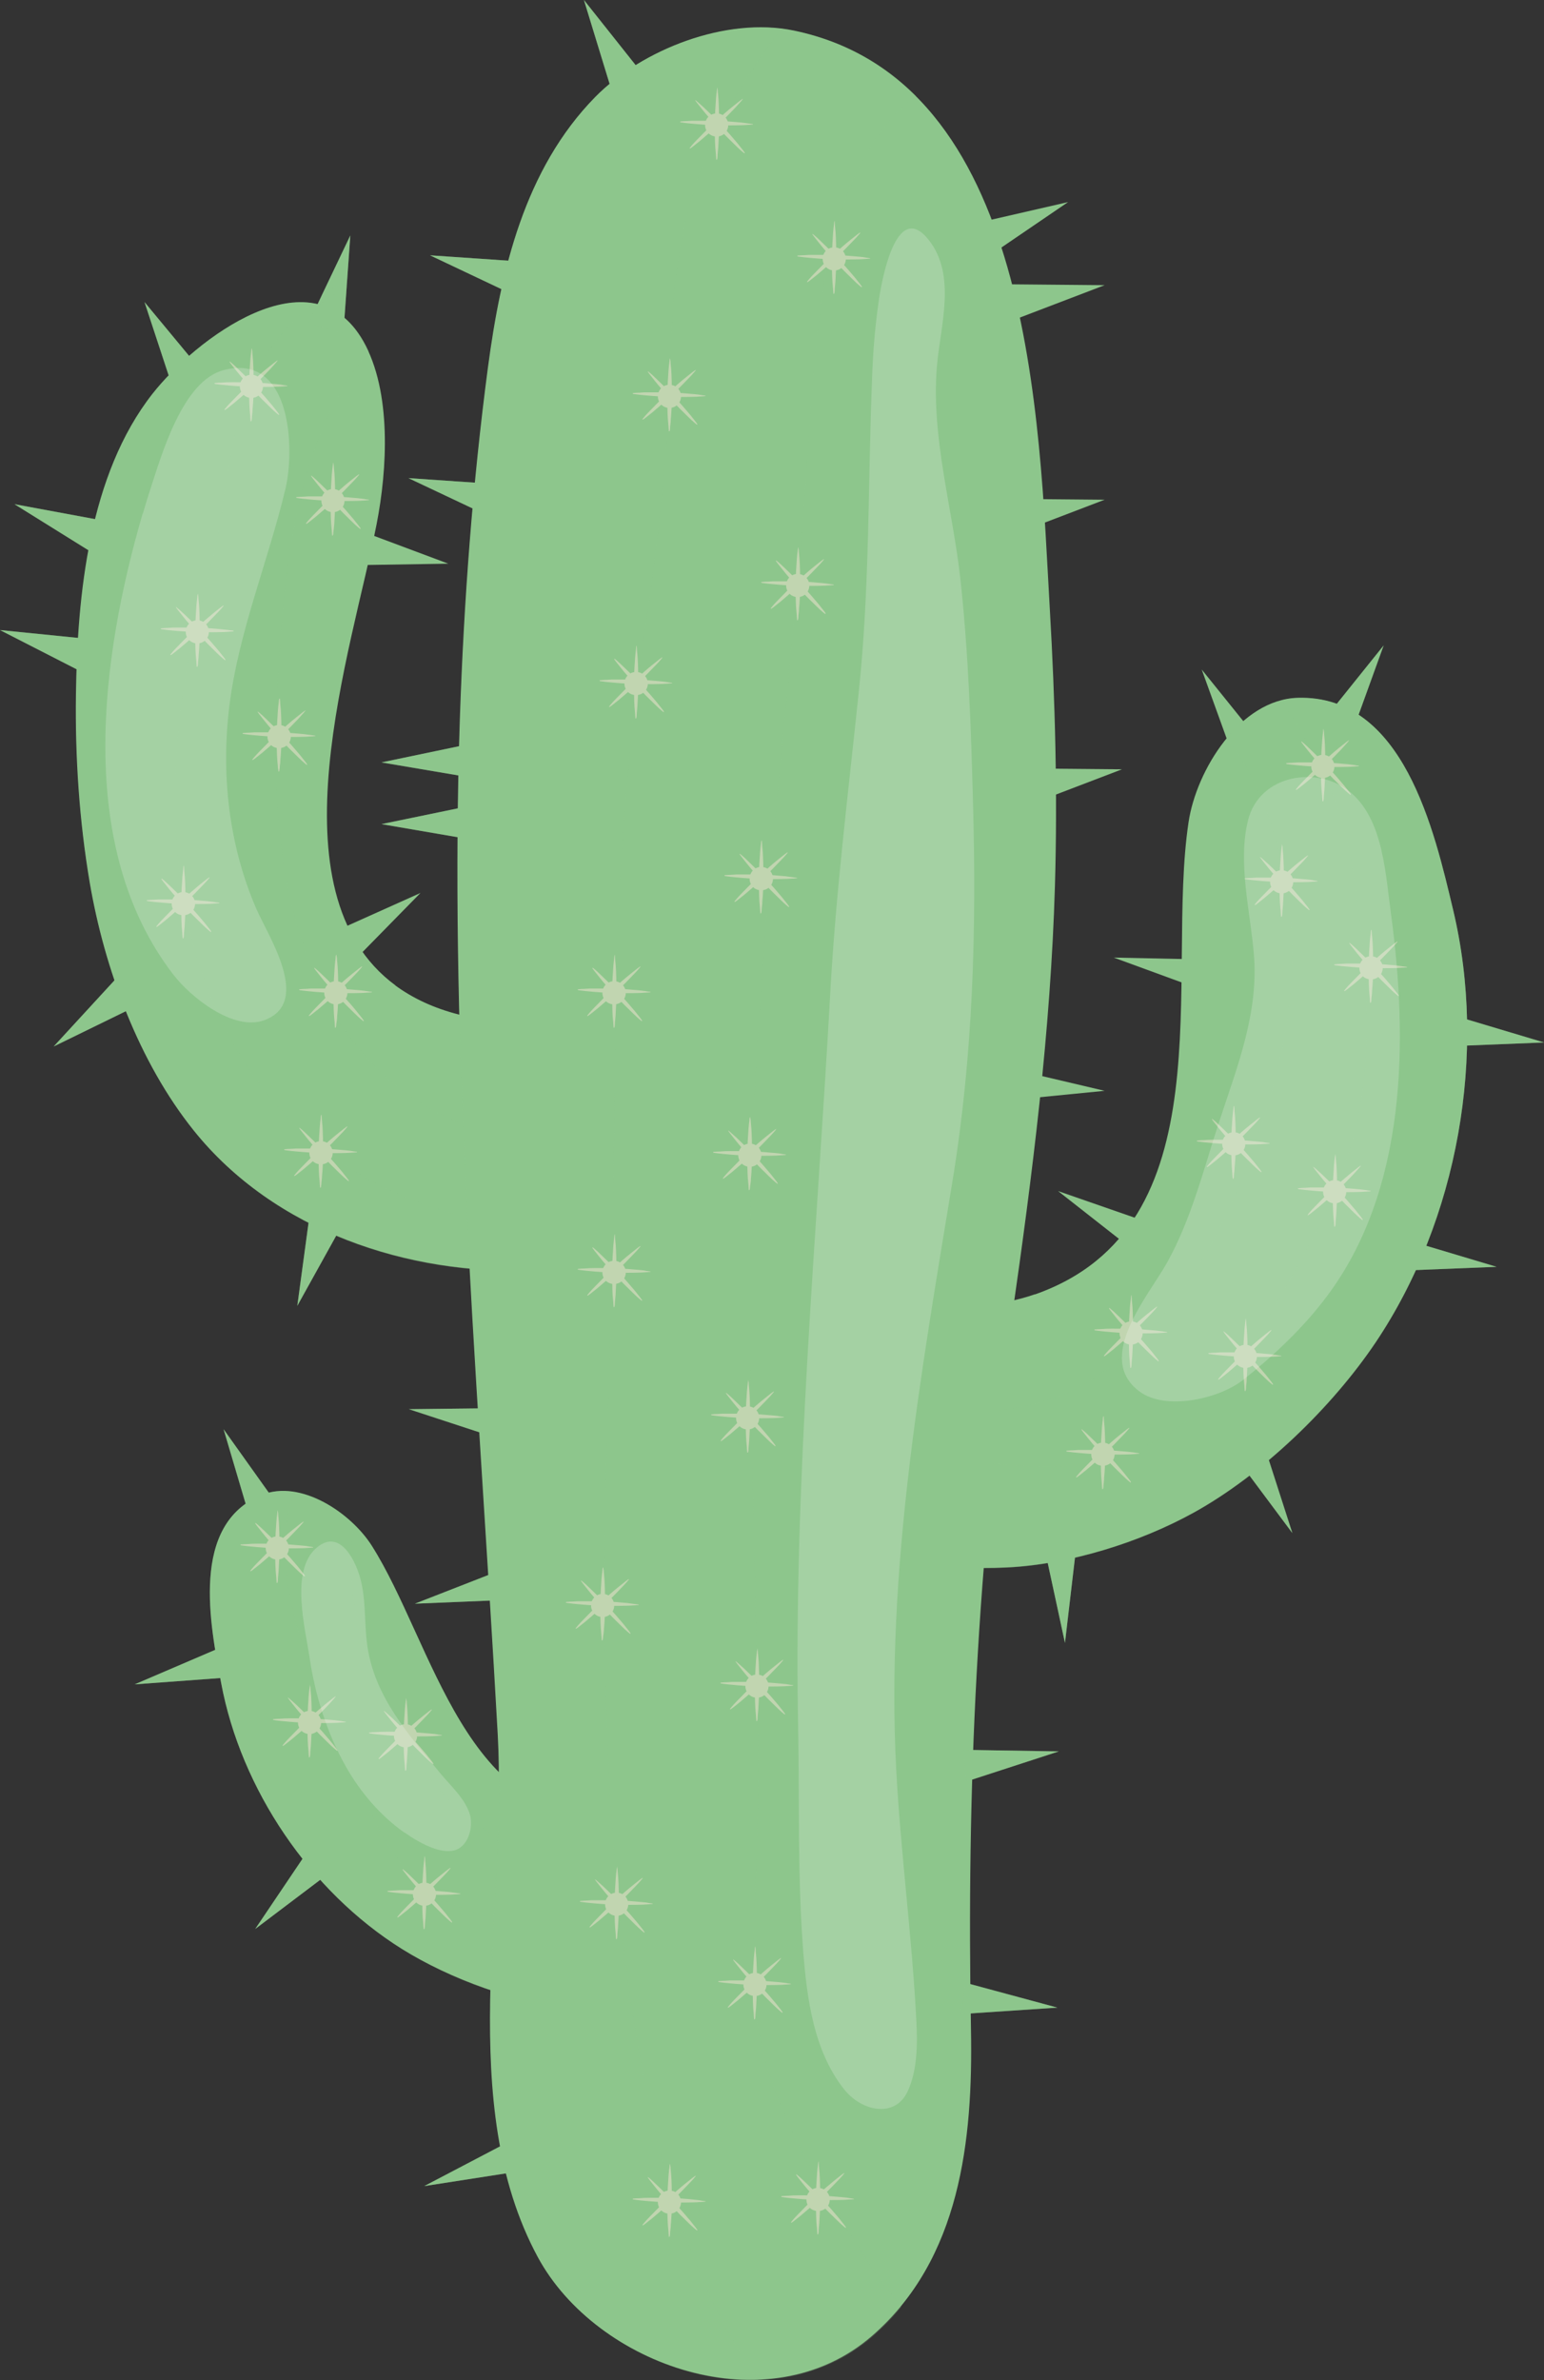 <?xml version="1.0" encoding="UTF-8"?>
<svg id="Capa_1" data-name="Capa 1" xmlns="http://www.w3.org/2000/svg" version="1.1" viewBox="0 0 693.3 1068.3">
  <rect x="0" y="0" width="693.3" height="1068.3" fill="#333333" stroke="none"/>
  <defs>
    <style>
      .cls-1 {
        fill: #fff;
        isolation: isolate;
        opacity: .2;
      }

      .cls-1, .cls-2, .cls-3 {
        stroke-width: 0px;
      }

      .cls-2 {
        fill: #c1d5b0;
      }

      .cls-3 {
        fill: #8dc68c;
      }

      .cls-4 {
        opacity: .2;
      }
    </style>
  </defs>
  <g>
    <path class="cls-3" d="M464.7,581c86.7-30.5,58.5-142.2,69-212,3.5-23.4,23.1-55,49-55.8,47.5-1.4,61.3,59.5,69.8,95.2,15.4,64.5,2.2,139-34.8,194.1-19.6,29.1-50.8,59.3-81.7,76.4-24.4,13.5-55.7,23.2-83.7,24.6-30.1,1.5-72.8-3.3-99.6-18.3-21.1-11.9-54.4-41.9-60.2-66.8-4.8-20.9-7.6-67.3,23.5-72.6,19.9-3.4,41.7,14.5,58.3,23.1,20.3,10.6,41.2,18.4,64.5,17,9.6-.5,18.2-2.3,26-5Z"/>
    <polygon class="cls-3" points="594 323.7 621.3 289.7 606.8 329.8 594 323.7"/>
    <polygon class="cls-3" points="567 334.5 539.6 300.5 554.1 340.6 567 334.5"/>
    <polygon class="cls-3" points="541.1 444.8 500.1 429.8 542.7 430.7 541.1 444.8"/>
    <polygon class="cls-3" points="651.5 455.4 693.3 467.9 650.7 469.6 651.5 455.4"/>
    <polygon class="cls-3" points="630.2 556.1 672 568.6 629.4 570.3 630.2 556.1"/>
    <polygon class="cls-3" points="566.9 646.5 580.3 688.1 554.8 653.9 566.9 646.5"/>
    <polygon class="cls-3" points="509.4 561.5 475.1 534.6 515.4 548.6 509.4 561.5"/>
    <polygon class="cls-3" points="483.3 694 478.2 737.4 469.2 695.7 483.3 694"/>
  </g>
  <g class="cls-4">
    <path class="cls-3" d="M652.5,408.5c-8.5-35.7-22.2-96.6-69.8-95.2-12.4.4-23.4,7.8-31.8,18,18.9,24.1,27.5,59,29.1,87.5,1.5,25.6-3.2,51.1-10.3,75.6-8.3,28.5-19.8,56.8-36.6,81.5-15.7,23.2-36.6,44.7-64.1,53-37,11.1-75.2,1.1-108.5-16.3-23.3-12.2-48.4-27.5-66.4-48.1-7,16.8-4.7,40.7-1.6,54,5.8,24.9,39,54.9,60.2,66.8,26.7,15.1,69.5,19.9,99.6,18.3,28-1.4,59.3-11.2,83.7-24.6,30.9-17.1,62.1-47.2,81.7-76.4,37-55.1,50.2-129.7,34.8-194.1Z"/>
    <polygon class="cls-3" points="594 323.7 621.3 289.7 606.8 329.8 594 323.7"/>
    <polygon class="cls-3" points="651.5 455.4 693.3 467.9 650.7 469.6 651.5 455.4"/>
    <polygon class="cls-3" points="630.2 556.1 672 568.6 629.4 570.3 630.2 556.1"/>
    <polygon class="cls-3" points="566.9 646.5 580.3 688.1 554.8 653.9 566.9 646.5"/>
    <polygon class="cls-3" points="483.3 694 478.2 737.4 469.2 695.7 483.3 694"/>
  </g>
  <g class="cls-4">
    <path class="cls-3" d="M652.5,408.5c-8.5-35.7-22.2-96.6-69.8-95.2-2.4,0-4.8.4-7.1,1,2.6,4,5.2,8.1,7.6,12.2,5.7,9.8,11.2,20,15.4,30.6,6.6,16.6,9.5,35.4,11.7,53,4.6,38.1,6.5,77.5-6.9,114.1-6.2,16.9-14.2,33.1-23.3,48.7-8.9,15.5-17.9,31.6-28.8,45.9-17.4,22.8-41.4,36.7-70.1,39.1-17.8,1.5-35-1.1-52.8-2.6-21.4-1.9-43.1-2.1-64.3-6-25.3-4.6-49.7-15.8-71.4-30.2,6.2,24.8,39,54.4,60,66.2,26.7,15.1,69.5,19.9,99.6,18.3,28-1.4,59.3-11.2,83.7-24.6,30.9-17.1,62.1-47.2,81.7-76.4,37-55.1,50.2-129.7,34.8-194.1Z"/>
    <polygon class="cls-3" points="594 323.7 621.3 289.7 606.8 329.8 594 323.7"/>
    <polygon class="cls-3" points="651.5 455.4 693.3 467.9 650.7 469.6 651.5 455.4"/>
    <polygon class="cls-3" points="630.2 556.1 672 568.6 629.4 570.3 630.2 556.1"/>
    <polygon class="cls-3" points="566.9 646.5 580.3 688.1 554.8 653.9 566.9 646.5"/>
    <polygon class="cls-3" points="483.3 694 478.2 737.4 469.2 695.7 483.3 694"/>
  </g>
  <g>
    <path class="cls-3" d="M177.6,442.3c-57-41.9-19.5-150.6-8.5-207,4.8-24.4,6.9-59.5-6-82.2-23.3-40.8-75.6-.6-94.6,23.6-28.6,36.4-33.8,90.5-34.4,135-.4,28.1,1.5,56.8,6.2,84.5,6.6,38.5,21.9,80.3,46.7,111.2,36.1,45,96.2,65.1,152.7,62.7,36.8-1.5,64.4-17,79.8-51.8,13.2-29.9,20.9-86.4-23.6-79.2-29.8,4.8-58.7,24.2-89.7,16.3-11.5-2.9-20.9-7.4-28.7-13.1Z"/>
    <polygon class="cls-3" points="78.6 177.2 64.9 135.6 93 169.5 78.6 177.2"/>
    <polygon class="cls-3" points="43.6 249.4 6.5 226.3 49.7 234.3 43.6 249.4"/>
    <polygon class="cls-3" points="38.9 302.7 0 282.8 43.8 287.2 38.9 302.7"/>
    <polygon class="cls-3" points="63.4 450.5 24.1 469.7 53.9 437.3 63.4 450.5"/>
    <polygon class="cls-3" points="154.7 547.9 133.5 586.1 139.4 542.5 154.7 547.9"/>
    <polygon class="cls-3" points="138.5 145.1 157.3 105.7 154.2 149.5 138.5 145.1"/>
    <polygon class="cls-3" points="160.4 237.7 201.3 253 157.3 253.7 160.4 237.7"/>
    <polygon class="cls-3" points="148.9 418.7 188.8 400.8 158 432.2 148.9 418.7"/>
  </g>
  <g class="cls-4">
    <path class="cls-3" d="M283.2,513.9c-29.3,2.7-61.1-.8-87.4-14.8-22-11.8-39.3-30.3-50.4-52.6-24.7-49.5-23.4-108.2-19.3-162,3.2-42.2,10.8-93.4,39.5-126.8-.7-1.6-1.5-3.1-2.3-4.5-23.3-40.8-75.6-.6-94.6,23.6-28.6,36.4-33.8,90.5-34.4,135-.4,28.1,1.5,56.8,6.2,84.5,6.6,38.5,21.9,80.3,46.7,111.2,36.1,45,96.2,65.1,152.7,62.7,36.8-1.5,64.4-17,79.8-51.8,1.9-4.3,3.7-9.2,5.2-14.3-13.1,5.1-27.1,8.6-41.7,9.9Z"/>
    <polygon class="cls-3" points="78.6 177.2 64.9 135.6 93 169.5 78.6 177.2"/>
    <polygon class="cls-3" points="43.6 249.4 6.5 226.3 49.7 234.3 43.6 249.4"/>
    <polygon class="cls-3" points="38.9 302.7 0 282.8 43.8 287.2 38.9 302.7"/>
    <polygon class="cls-3" points="63.4 450.5 24.1 469.7 53.9 437.3 63.4 450.5"/>
    <polygon class="cls-3" points="154.7 547.9 133.5 586.1 139.4 542.5 154.7 547.9"/>
    <polygon class="cls-3" points="138.5 145.1 157.3 105.7 154.2 149.5 138.5 145.1"/>
  </g>
  <g class="cls-4">
    <path class="cls-3" d="M235.3,550.3c-48-4.2-92.1-26.4-120.4-66-40.8-56.9-42.6-132.9-28-199.1,3.9-17.7,9.5-34.9,12.3-52.8,2.9-18.8,4.9-38.2,11.7-56.1,6.4-16.9,16.9-29.7,29.7-40.1-25.3-4.2-57.8,22.6-72,40.7-28.6,36.4-33.8,90.5-34.4,135-.4,28.1,1.5,56.8,6.2,84.5,6.6,38.5,21.9,80.3,46.7,111.2,36.1,45,96.2,65.1,152.7,62.7,24.7-1,45.2-8.4,60.7-23.6-21.5,4.1-43.4,5.6-65.2,3.7Z"/>
    <polygon class="cls-3" points="78.6 177.2 64.9 135.6 93 169.5 78.6 177.2"/>
    <polygon class="cls-3" points="43.6 249.4 6.5 226.3 49.7 234.3 43.6 249.4"/>
    <polygon class="cls-3" points="38.9 302.7 0 282.8 43.8 287.2 38.9 302.7"/>
    <polygon class="cls-3" points="63.4 450.5 24.1 469.7 53.9 437.3 63.4 450.5"/>
    <polygon class="cls-3" points="154.7 547.9 133.5 586.1 139.4 542.5 154.7 547.9"/>
    <path class="cls-3" d="M155.7,128.4c-4.8,2.9-9.4,6.1-13.8,9.7l-3.4,7.1,15.7,4.4,1.5-21.2Z"/>
    <path class="cls-3" d="M155.9,125.3l1.4-19.7-13.2,27.7c3.8-2.8,7.7-5.5,11.8-8Z"/>
  </g>
  <g>
    <path class="cls-3" d="M276.1,814.8c-67,5.5-81.5-77.5-109.2-121.1-9.3-14.6-31.8-29.9-49.4-22.7-32.2,13.2-23.2,58-18.2,84.4,8.9,47.7,39.9,93.5,81.1,119.3,21.8,13.6,51.6,24.5,77.3,26.7,20.3,1.7,44.1-1.1,63.3-8.5,20.6-7.9,47.7-23.9,61.1-41.9,10.6-14.3,23.8-44.2,20.3-62.5-3-15.4-15-47.2-37.3-41.5-14.3,3.6-23.5,22.1-32,32.8-10.4,13.1-22,24.5-38,30.6-6.6,2.5-12.8,3.9-18.8,4.4Z"/>
    <polygon class="cls-3" points="112.8 683.4 100.4 641.5 125.2 676.3 112.8 683.4"/>
    <polygon class="cls-3" points="104 752.8 60.5 756 99.7 739.2 104 752.8"/>
    <polygon class="cls-3" points="149.4 839.5 114.6 865.8 138.4 830.5 149.4 839.5"/>
  </g>
  <g class="cls-4">
    <path class="cls-3" d="M394.9,766.8c-3.8,9.6-8.5,18.8-14.1,27.4-6.9,10.6-15.2,20.7-25.6,28.1-12.1,8.5-26.9,13.9-41.3,16.8-30.6,6.1-63.8,2-90.8-14.3-26.5-16-43.8-41.6-54.5-70.2-8-21.5-13.9-47-9.6-70.2-11.1-10.7-27.7-18.8-41.4-13.2-32.2,13.2-23.2,58-18.2,84.4,8.9,47.7,39.9,93.5,81.1,119.3,21.8,13.6,51.6,24.5,77.3,26.7,20.3,1.7,44.1-1.1,63.3-8.5,20.6-7.9,47.7-23.9,61.1-41.9,10.6-14.3,23.8-44.2,20.3-62.5-1.1-5.9-3.6-14.1-7.4-21.7Z"/>
    <polygon class="cls-3" points="112.8 683.4 100.4 641.5 125.2 676.3 112.8 683.4"/>
    <polygon class="cls-3" points="104 752.8 60.5 756 99.7 739.2 104 752.8"/>
    <polygon class="cls-3" points="149.4 839.5 114.6 865.8 138.4 830.5 149.4 839.5"/>
  </g>
  <g class="cls-4">
    <path class="cls-3" d="M398.2,774.5c-1.7,5-3.7,10-6,14.9-8.5,17.9-20,39.9-36.7,51.6-18.2,12.7-42.9,17.1-64.5,19.5-31.4,3.5-71.3,7.4-98.6-12.2-12.9-9.3-21.3-24.8-28-38.8-6.4-13.5-12.2-27.4-17.8-41.3-10.2-25.5-27-70.4-13.9-98.5-5.2-.9-10.4-.7-15.2,1.3-32.2,13.2-23.2,58-18.2,84.4,8.9,47.7,39.9,93.5,81.1,119.3,21.8,13.6,51.6,24.5,77.3,26.7,20.3,1.7,44.1-1.1,63.3-8.5,20.6-7.9,47.7-23.9,61.1-41.9,10.6-14.3,23.8-44.2,20.3-62.5-.8-3.9-2.1-8.9-4-14Z"/>
    <polygon class="cls-3" points="112.8 683.4 100.4 641.5 125.2 676.3 112.8 683.4"/>
    <polygon class="cls-3" points="104 752.8 60.5 756 99.7 739.2 104 752.8"/>
    <polygon class="cls-3" points="149.4 839.5 114.6 865.8 138.4 830.5 149.4 839.5"/>
  </g>
  <g>
    <path class="cls-3" d="M208.9,529.2c-3.2-69.1-4.7-138.2-2.4-206.9,1.8-52.6,5.7-105.2,12.6-157.4,5.8-43.5,16.4-89,48.2-121.4,21-21.3,58.7-36.1,89.1-29.8,107.5,22.4,110.1,174.4,115,259.7,2.4,41.2,3.5,82.9,2.3,124.1-1.9,65.2-10.1,129.8-19.4,194.3-15.6,107.7-20.3,210.8-18.3,319.3.9,49.4-4.7,102.8-44.4,137.3-46.8,40.7-123.8,13.3-150.1-35.3-37.2-68.8-13.9-160.1-18-234.5-4.6-83.2-10.8-166.3-14.7-249.5Z"/>
    <polygon class="cls-3" points="452.3 127.6 496 128 454.9 143.7 452.3 127.6"/>
    <polygon class="cls-3" points="436.9 100.5 479.6 90.7 443.2 115.5 436.9 100.5"/>
    <polygon class="cls-3" points="275 41.8 262.2 0 289.6 34.5 275 41.8"/>
    <polygon class="cls-3" points="232.6 133.3 193.1 114.6 237 117.6 232.6 133.3"/>
    <polygon class="cls-3" points="223 233.3 183.4 214.6 227.3 217.6 223 233.3"/>
    <polygon class="cls-3" points="214.4 349.5 171.3 342.2 214.4 333.2 214.4 349.5"/>
    <polygon class="cls-3" points="214.4 377.3 171.3 369.9 214.4 361 214.4 377.3"/>
    <polygon class="cls-3" points="452.3 223.9 496 224.3 454.9 240 452.3 223.9"/>
    <polygon class="cls-3" points="460 344.9 503.8 345.3 462.7 361 460 344.9"/>
    <polygon class="cls-3" points="453.5 479.6 496 489.6 453.5 493.8 453.5 479.6"/>
    <polygon class="cls-3" points="225.1 646.1 183.6 632.5 226.2 632 225.1 646.1"/>
    <polygon class="cls-3" points="229.8 718 186.3 719.8 226 704.3 229.8 718"/>
    <polygon class="cls-3" points="433.9 799.6 475.4 786.1 432.7 785.4 433.9 799.6"/>
    <polygon class="cls-3" points="431.3 904 474.8 901.1 433.7 890 431.3 904"/>
    <polygon class="cls-3" points="233.6 974.5 190.5 981.2 228.3 961.4 233.6 974.5"/>
  </g>
  <g class="cls-4">
    <path class="cls-3" d="M380,1000.6c-17.6-28.5-35.6-60.7-40.1-94.3-2.6-19.2-1.8-38.5-.8-57.8,1.1-21.1,1.5-42,1.3-63.1-.8-92.8-6.2-185.7-2.3-278.5,3.9-92.8,15-185,22.7-277.5,2.1-25.7,3.2-51.5,6-77.2,2.5-23.3,6.1-47.3,15.3-69.1,6.5-15.5,15.9-30,29.2-40.1-14.3-14.2-32.1-24.5-54.6-29.2-30.4-6.3-68.1,8.5-89.1,29.8-31.8,32.3-42.5,77.9-48.2,121.4-6.9,52.2-10.8,104.7-12.6,157.4-2.3,68.7-.8,137.8,2.4,206.9,3.8,83.2,10,166.3,14.7,249.5,4.1,74.4-19.2,165.7,18,234.5,26.3,48.6,103.4,76,150.1,35.3,4.7-4.1,8.9-8.5,12.7-13.1-8.8-11.1-17-22.8-24.4-34.9Z"/>
    <polygon class="cls-3" points="275 41.8 262.2 0 289.6 34.5 275 41.8"/>
    <polygon class="cls-3" points="232.6 133.3 193.1 114.6 237 117.6 232.6 133.3"/>
    <polygon class="cls-3" points="223 233.3 183.4 214.6 227.3 217.6 223 233.3"/>
    <polygon class="cls-3" points="214.4 349.5 171.3 342.2 214.4 333.2 214.4 349.5"/>
    <polygon class="cls-3" points="214.4 377.3 171.3 369.9 214.4 361 214.4 377.3"/>
    <polygon class="cls-3" points="225.1 646.1 183.6 632.5 226.2 632 225.1 646.1"/>
    <polygon class="cls-3" points="229.8 718 186.3 719.8 226 704.3 229.8 718"/>
    <polygon class="cls-3" points="433.9 799.6 475.4 786.1 432.7 785.4 433.9 799.6"/>
    <polygon class="cls-3" points="431.3 904 474.8 901.1 433.7 890 431.3 904"/>
    <polygon class="cls-3" points="233.6 974.5 190.5 981.2 228.3 961.4 233.6 974.5"/>
  </g>
  <g class="cls-4">
    <path class="cls-3" d="M327.9,1048.5c-19.6-35.2-30.7-74.7-38.4-114-16.9-86.3-19-175.2-17.5-262.9.6-33.3,2.1-66.6,2.8-99.9,1.9-91.2-.2-182.4,12.6-273,6.3-44.9,12.8-89.2,13.6-134.6.6-33.1,3.9-66.1,17.3-96.7,8.2-18.7,19.2-37.6,32.7-54.5-29.3-3.6-63.8,10.6-83.6,30.7-31.8,32.3-42.5,77.9-48.2,121.4-6.9,52.2-10.8,104.7-12.6,157.4-2.3,68.7-.8,137.8,2.4,206.9,3.8,83.2,10,166.3,14.7,249.5,4.1,74.4-19.2,165.7,18,234.5,17.9,33.1,59.5,56.4,98.9,55-4.6-6.3-8.8-12.9-12.6-19.6Z"/>
    <polygon class="cls-3" points="275 41.8 262.2 0 289.6 34.5 275 41.8"/>
    <polygon class="cls-3" points="232.6 133.3 193.1 114.6 237 117.6 232.6 133.3"/>
    <polygon class="cls-3" points="223 233.3 183.4 214.6 227.3 217.6 223 233.3"/>
    <polygon class="cls-3" points="214.4 349.5 171.3 342.2 214.4 333.2 214.4 349.5"/>
    <polygon class="cls-3" points="214.4 377.3 171.3 369.9 214.4 361 214.4 377.3"/>
    <polygon class="cls-3" points="225.1 646.1 183.6 632.5 226.2 632 225.1 646.1"/>
    <polygon class="cls-3" points="229.8 718 186.3 719.8 226 704.3 229.8 718"/>
    <polygon class="cls-3" points="433.9 799.6 475.4 786.1 432.7 785.4 433.9 799.6"/>
    <polygon class="cls-3" points="431.3 904 474.8 901.1 433.7 890 431.3 904"/>
    <polygon class="cls-3" points="233.6 974.5 190.5 981.2 228.3 961.4 233.6 974.5"/>
  </g>
  <g>
    <g>
      <path class="cls-2" d="M129.7,694.8c0,2.9-2.3,5.2-5.2,5.2s-5.2-2.3-5.2-5.2,2.3-5.2,5.2-5.2,5.2,2.3,5.2,5.2Z"/>
      <g>
        <path class="cls-2" d="M114.7,683.5s.4.3,1.1.9c.6.6,1.6,1.4,2.7,2.5,2.2,2.1,5.1,4.9,7.9,7.9,2.8,3,5.4,6,7.4,8.4,1,1.2,1.7,2.2,2.3,2.9.5.7.8,1.1.8,1.1,0,0,0,.2,0,.3,0,0-.2,0-.3,0,0,0-.4-.3-1.1-.9-.7-.6-1.6-1.4-2.7-2.5-2.2-2.1-5.1-5-7.8-7.9-2.8-3-5.4-6-7.3-8.4-1-1.2-1.7-2.2-2.3-2.9-.5-.7-.8-1.1-.8-1.1,0,0,0-.1,0-.1,0,0,0,0,.1,0Z"/>
        <path class="cls-2" d="M136.4,683s-.3.4-.9,1.1c-.6.7-1.4,1.6-2.5,2.7-2.1,2.2-4.9,5.1-7.9,7.9-3,2.8-6,5.4-8.4,7.4-1.2,1-2.2,1.7-2.9,2.3-.7.5-1.1.8-1.1.8,0,0-.2,0-.3,0,0,0,0-.2,0-.2,0,0,.3-.4.9-1.1.6-.7,1.4-1.6,2.5-2.7,2.1-2.2,5-5.1,7.9-7.8,3-2.8,6-5.4,8.4-7.3,1.2-1,2.2-1.7,2.9-2.3.7-.5,1.1-.8,1.1-.8,0,0,.1,0,.1,0,0,0,0,0,0,.1Z"/>
        <path class="cls-2" d="M124.7,677.8s0,.5.2,1.4c0,.9.2,2.2.3,3.7.2,3,.3,7.1.3,11.2,0,4.1-.2,8.1-.4,11.1-.1,1.5-.3,2.8-.3,3.7,0,.9-.2,1.4-.2,1.4,0,.1-.1.2-.2.2,0,0-.2,0-.2-.2,0,0,0-.5-.1-1.4,0-.9-.2-2.2-.3-3.7-.2-3-.3-7.1-.2-11.2,0-4.1.3-8.1.5-11.1.1-1.5.3-2.8.4-3.7,0-.9.2-1.4.2-1.4,0,0,0,0,.1,0,0,0,0,0,0,0Z"/>
        <path class="cls-2" d="M140.6,694.6s-.5,0-1.4.1c-.9,0-2.2.2-3.7.2-3,.1-7.1.1-11.1,0-4.1-.1-8.1-.4-11.1-.7-1.5-.1-2.8-.3-3.7-.4-.9-.1-1.4-.2-1.4-.2,0,0-.2-.1-.2-.2,0,0,0-.2.2-.2,0,0,.5,0,1.4-.1.9,0,2.2-.1,3.7-.2,3-.1,7.1,0,11.1,0,4.1.2,8.1.5,11.1.8,1.5.1,2.8.3,3.7.5.9.1,1.4.2,1.4.2,0,0,0,0,0,.1,0,0,0,0,0,0Z"/>
      </g>
    </g>
    <g>
      <path class="cls-2" d="M144.2,773.1c0,2.9-2.3,5.2-5.2,5.2s-5.2-2.3-5.2-5.2,2.3-5.2,5.2-5.2c2.9,0,5.2,2.3,5.2,5.2Z"/>
      <g>
        <path class="cls-2" d="M129.2,761.8s.4.3,1.1.9c.7.6,1.6,1.4,2.8,2.5,2.2,2.1,5.1,4.9,7.9,7.9,2.8,3,5.4,6,7.4,8.4,1,1.2,1.7,2.2,2.3,2.9.5.7.8,1.1.8,1.1,0,0,0,.2,0,.3,0,0-.2,0-.2,0,0,0-.4-.3-1.1-.9-.7-.6-1.6-1.4-2.7-2.5-2.2-2.1-5.1-5-7.8-7.9-2.8-3-5.4-6-7.3-8.4-1-1.2-1.7-2.2-2.3-2.9-.5-.7-.8-1.1-.8-1.1,0,0,0-.1,0-.1,0,0,0,0,.1,0Z"/>
        <path class="cls-2" d="M150.9,761.3s-.3.4-.9,1.1c-.6.7-1.4,1.6-2.5,2.8-2.1,2.2-4.9,5.1-7.9,7.9s-6,5.4-8.4,7.4c-1.2,1-2.2,1.7-2.9,2.3-.7.5-1.1.8-1.1.8,0,0-.2,0-.3,0,0,0,0-.2,0-.2,0,0,.3-.4.9-1.1.6-.7,1.4-1.6,2.5-2.7,2.1-2.2,5-5.1,7.9-7.8,3-2.8,6.1-5.4,8.4-7.3,1.2-1,2.2-1.7,2.9-2.3.7-.5,1.1-.8,1.1-.8,0,0,0,0,.1,0,0,0,0,0,0,.1Z"/>
        <path class="cls-2" d="M139.2,756.1s0,.5.2,1.4c0,.9.2,2.2.3,3.7.2,3,.3,7.1.3,11.2,0,4.1-.2,8.1-.4,11.1-.1,1.5-.3,2.8-.3,3.7,0,.9-.2,1.4-.2,1.4,0,.1-.1.2-.2.2,0,0-.2,0-.2-.2,0,0,0-.5-.1-1.4,0-.9-.2-2.2-.3-3.7-.2-3-.3-7.1-.2-11.2,0-4.1.3-8.1.5-11.1.1-1.5.3-2.8.4-3.7.1-.9.2-1.4.2-1.4,0,0,0,0,.1,0,0,0,0,0,0,0Z"/>
        <path class="cls-2" d="M155.2,773s-.5,0-1.4.1c-.9,0-2.2.2-3.7.2-3,.1-7.1.1-11.1,0-4.1-.1-8.1-.4-11.1-.7-1.5-.1-2.8-.3-3.7-.4-.9-.1-1.4-.2-1.4-.2-.1,0-.2-.1-.2-.2,0,0,0-.2.2-.2,0,0,.5,0,1.4-.1.9,0,2.2-.1,3.7-.2,3.1-.1,7.1,0,11.2,0,4.1.2,8.1.5,11.1.8,1.5.2,2.8.3,3.7.5.9.1,1.4.2,1.4.2,0,0,0,0,0,.1,0,0,0,0,0,0Z"/>
      </g>
    </g>
    <g>
      <path class="cls-2" d="M195.8,850.2c0,2.9-2.3,5.2-5.2,5.2s-5.2-2.3-5.2-5.2,2.3-5.2,5.2-5.2,5.2,2.3,5.2,5.2Z"/>
      <g>
        <path class="cls-2" d="M180.8,838.9s.4.3,1.1.9c.7.6,1.6,1.4,2.7,2.5,2.2,2.1,5.1,4.9,7.9,7.9,2.8,3,5.4,6,7.4,8.4,1,1.2,1.7,2.2,2.3,2.9.5.7.8,1.1.8,1.1,0,0,0,.2,0,.3,0,0-.2,0-.2,0,0,0-.4-.3-1.1-.9-.7-.6-1.6-1.4-2.7-2.5-2.2-2.1-5.1-5-7.8-7.9-2.8-3-5.4-6-7.3-8.4-1-1.2-1.7-2.2-2.3-2.9-.5-.7-.8-1.1-.8-1.1,0,0,0-.1,0-.1,0,0,0,0,.1,0Z"/>
        <path class="cls-2" d="M202.4,838.4s-.3.4-.9,1.1c-.6.7-1.4,1.6-2.5,2.7-2.1,2.2-4.9,5.1-7.9,7.9-3,2.8-6,5.4-8.4,7.4-1.2,1-2.2,1.7-2.9,2.3-.7.5-1.1.8-1.1.8,0,0-.2,0-.3,0,0,0,0-.2,0-.2,0,0,.3-.4.9-1.1.6-.7,1.4-1.6,2.5-2.7,2.1-2.2,5-5.1,7.9-7.8,3-2.8,6-5.4,8.4-7.3,1.2-1,2.2-1.7,2.9-2.3.7-.5,1.1-.8,1.1-.8,0,0,.1,0,.1,0,0,0,0,0,0,.1Z"/>
        <path class="cls-2" d="M190.8,833.2s0,.5.1,1.4c0,.9.2,2.2.3,3.7.2,3,.3,7.1.3,11.2,0,4.1-.2,8.1-.4,11.1-.1,1.5-.3,2.8-.3,3.7,0,.9-.2,1.4-.2,1.4,0,.1-.1.2-.2.2,0,0-.2,0-.2-.2,0,0,0-.5-.1-1.4,0-.9-.2-2.2-.3-3.7-.2-3-.2-7.1-.2-11.2,0-4.1.3-8.1.5-11.1.1-1.5.3-2.8.4-3.7,0-.9.2-1.4.2-1.4,0,0,0,0,.1,0,0,0,0,0,0,0Z"/>
        <path class="cls-2" d="M206.7,850.1s-.5,0-1.4.1c-.9,0-2.2.2-3.7.2-3,.1-7.1.1-11.2,0-4.1-.1-8.1-.4-11.1-.7-1.5-.1-2.8-.3-3.7-.4-.9-.1-1.4-.2-1.4-.2-.1,0-.2-.1-.2-.2,0,0,0-.2.2-.2,0,0,.5,0,1.4-.1.9,0,2.2-.1,3.7-.2,3,0,7.1,0,11.2,0,4,.2,8.1.5,11.1.8,1.5.2,2.8.4,3.7.5.9.1,1.4.2,1.4.2,0,0,0,0,0,.1,0,0,0,0,0,0Z"/>
      </g>
    </g>
    <g>
      <path class="cls-2" d="M187.3,779.1c0,2.9-2.3,5.2-5.2,5.2s-5.2-2.3-5.2-5.2,2.3-5.2,5.2-5.2,5.2,2.3,5.2,5.2Z"/>
      <g>
        <path class="cls-2" d="M172.3,767.8s.4.3,1.1.9c.7.6,1.6,1.4,2.8,2.5,2.2,2.1,5.1,4.9,7.9,7.9,2.8,3,5.4,6,7.4,8.4,1,1.2,1.7,2.2,2.3,2.9.5.7.8,1.1.8,1.1,0,0,0,.2,0,.3,0,0-.2,0-.2,0,0,0-.4-.3-1.1-.9-.7-.6-1.6-1.4-2.7-2.5-2.2-2.1-5.1-5-7.8-7.9-2.7-3-5.4-6-7.3-8.4-1-1.2-1.7-2.2-2.3-2.9-.5-.7-.8-1.1-.8-1.1,0,0,0-.1,0-.1,0,0,0,0,.1,0Z"/>
        <path class="cls-2" d="M194,767.3s-.3.4-.9,1.1c-.6.7-1.4,1.6-2.5,2.7-2.1,2.2-4.9,5.1-7.9,7.9-3,2.8-6,5.4-8.4,7.4-1.2,1-2.2,1.7-2.9,2.3-.7.5-1.1.8-1.1.8,0,0-.2,0-.3,0,0,0,0-.2,0-.2,0,0,.3-.4.9-1.1.6-.7,1.4-1.6,2.5-2.7,2.1-2.2,5-5.1,7.9-7.8,3-2.8,6-5.4,8.4-7.3,1.2-1,2.2-1.7,2.9-2.3.7-.5,1.1-.8,1.1-.8,0,0,0,0,.1,0,0,0,0,0,0,.1Z"/>
        <path class="cls-2" d="M182.4,762.1s0,.5.2,1.4c0,.9.2,2.2.3,3.7.2,3,.3,7.1.3,11.2,0,4.1-.2,8.1-.4,11.1-.1,1.5-.3,2.8-.3,3.7,0,.9-.2,1.4-.2,1.4,0,.1-.1.2-.2.2,0,0-.2,0-.2-.2,0,0,0-.5-.1-1.4,0-.9-.2-2.2-.3-3.7-.2-3-.3-7.1-.2-11.2,0-4.1.3-8.1.5-11.1.1-1.5.3-2.8.4-3.7.1-.9.2-1.4.2-1.4,0,0,0,0,.1,0,0,0,0,0,0,0Z"/>
        <path class="cls-2" d="M198.3,779s-.5,0-1.4.1c-.9,0-2.2.2-3.7.2-3,.1-7.1.1-11.1,0-4.1-.1-8.1-.4-11.1-.7-1.5-.1-2.8-.3-3.7-.4-.9-.1-1.4-.2-1.4-.2-.1,0-.2-.1-.2-.2,0,0,0-.1.2-.2,0,0,.5,0,1.4-.1.9,0,2.2-.1,3.7-.2,3.1-.1,7.1,0,11.2,0,4.1.2,8.1.5,11.1.8,1.5.1,2.8.3,3.7.5.9.1,1.4.2,1.4.2,0,0,0,0,0,.1,0,0,0,0,0,0Z"/>
      </g>
    </g>
  </g>
  <g>
    <g>
      <path class="cls-2" d="M599.2,344c0,2.9-2.3,5.2-5.2,5.2s-5.2-2.3-5.2-5.2,2.3-5.2,5.2-5.2,5.2,2.3,5.2,5.2Z"/>
      <g>
        <path class="cls-2" d="M584.3,332.7s.4.3,1.1.9c.7.6,1.6,1.4,2.7,2.5,2.2,2.1,5.1,4.9,7.9,7.9,2.8,3,5.4,6,7.4,8.4,1,1.2,1.7,2.2,2.3,2.9.5.7.8,1.1.8,1.1,0,0,0,.2,0,.3,0,0-.2,0-.2,0,0,0-.4-.3-1.1-.9-.7-.6-1.6-1.4-2.7-2.5-2.2-2.1-5.1-5-7.8-7.9-2.8-3-5.4-6-7.3-8.4-1-1.2-1.7-2.2-2.3-2.9-.5-.7-.8-1.1-.8-1.1,0,0,0-.1,0-.1,0,0,0,0,.1,0Z"/>
        <path class="cls-2" d="M605.9,332.2s-.3.4-.9,1.1c-.6.7-1.4,1.6-2.5,2.8-2.1,2.2-4.9,5.1-7.9,7.9-3,2.8-6,5.4-8.4,7.4-1.2,1-2.2,1.7-2.9,2.3-.7.5-1.1.8-1.1.8,0,0-.2,0-.3,0,0,0,0-.2,0-.2,0,0,.3-.4.9-1.1.6-.7,1.4-1.6,2.5-2.7,2.1-2.2,5-5.1,7.9-7.8,3-2.7,6-5.4,8.4-7.3,1.2-1,2.2-1.7,2.9-2.3.7-.5,1.1-.8,1.1-.8,0,0,.1,0,.1,0,0,0,0,0,0,.1Z"/>
        <path class="cls-2" d="M594.3,327s0,.5.2,1.4c0,.9.2,2.2.3,3.7.2,3,.3,7.1.3,11.2,0,4.1-.2,8.1-.4,11.1-.1,1.5-.3,2.8-.3,3.7,0,.9-.2,1.4-.2,1.4,0,.1-.1.2-.2.2,0,0-.2,0-.2-.2,0,0,0-.5-.1-1.4,0-.9-.2-2.2-.3-3.7-.2-3-.3-7.1-.2-11.2,0-4.1.3-8.1.5-11.1.1-1.5.3-2.8.4-3.7,0-.9.2-1.4.2-1.4,0,0,0,0,.1,0,0,0,0,0,0,0Z"/>
        <path class="cls-2" d="M610.2,343.9s-.5,0-1.4.1c-.9,0-2.2.2-3.7.2-3,.1-7.1.1-11.2,0-4.1-.1-8.1-.4-11.1-.7-1.5-.1-2.8-.3-3.7-.4-.9-.1-1.4-.2-1.4-.2,0,0-.2-.1-.2-.2,0,0,0-.1.2-.2,0,0,.5,0,1.4-.1.9,0,2.2-.1,3.7-.2,3,0,7.1,0,11.2,0,4.1.2,8.1.5,11.1.8,1.5.2,2.8.3,3.7.5.9.1,1.4.2,1.4.2,0,0,0,0,0,.1,0,0,0,0,0,0Z"/>
      </g>
    </g>
    <g>
      <path class="cls-2" d="M620.9,434.4c0,2.9-2.3,5.2-5.3,5.2s-5.2-2.3-5.2-5.2,2.3-5.2,5.2-5.2,5.3,2.3,5.3,5.2Z"/>
      <g>
        <path class="cls-2" d="M605.9,423.1s.4.3,1.1.9c.7.6,1.6,1.4,2.7,2.5,2.2,2.1,5.1,4.9,7.9,7.9,2.8,3,5.4,6,7.4,8.4,1,1.2,1.7,2.2,2.3,2.9.5.7.8,1.1.8,1.1,0,0,0,.2,0,.3,0,0-.2,0-.2,0,0,0-.4-.3-1.1-.9-.7-.6-1.6-1.4-2.7-2.5-2.2-2.1-5.1-5-7.8-7.9-2.8-3-5.4-6-7.3-8.4-1-1.2-1.7-2.2-2.3-2.9-.5-.7-.8-1.1-.8-1.1,0,0,0-.1,0-.1,0,0,0,0,.1,0Z"/>
        <path class="cls-2" d="M627.6,422.6s-.3.4-.9,1.1c-.6.7-1.4,1.6-2.5,2.7-2.1,2.2-4.9,5.1-7.9,7.9-3,2.8-6,5.4-8.4,7.4-1.2,1-2.2,1.7-2.9,2.3-.7.5-1.1.8-1.1.8,0,0-.2,0-.3,0,0,0,0-.2,0-.2,0,0,.3-.4.9-1.1.6-.7,1.4-1.6,2.5-2.7,2.1-2.2,5-5.1,7.9-7.8,3-2.8,6-5.4,8.4-7.3,1.2-1,2.2-1.7,2.9-2.3.7-.5,1.1-.8,1.1-.8,0,0,.1,0,.1,0,0,0,0,0,0,.1Z"/>
        <path class="cls-2" d="M615.9,417.4s0,.5.1,1.4c0,.9.2,2.2.3,3.7.2,3,.3,7.1.3,11.2,0,4.1-.2,8.1-.5,11.1,0,1.5-.3,2.8-.3,3.7,0,.9-.2,1.4-.2,1.4,0,.1-.1.2-.2.2,0,0-.2,0-.2-.2,0,0,0-.5-.1-1.4,0-.9-.2-2.2-.3-3.7-.2-3-.2-7.1-.2-11.2,0-4.1.3-8.1.5-11.1.1-1.5.3-2.8.4-3.7,0-.9.2-1.4.2-1.4,0,0,0,0,.1,0,0,0,0,0,0,0Z"/>
        <path class="cls-2" d="M631.8,434.2s-.5,0-1.4.1c-.9,0-2.2.2-3.7.2-3,.1-7.1.1-11.2,0-4-.1-8.1-.4-11.1-.7-1.5-.1-2.8-.3-3.7-.4-.9-.1-1.4-.2-1.4-.2-.1,0-.2-.1-.2-.2,0,0,0-.1.2-.2,0,0,.5,0,1.4-.1.9,0,2.2-.1,3.7-.2,3.1,0,7.1,0,11.2,0,4,.2,8.1.5,11.1.8,1.5.2,2.8.4,3.7.5.9.1,1.4.2,1.4.2,0,0,0,0,0,.1,0,0,0,0,0,0Z"/>
      </g>
    </g>
    <g>
      <path class="cls-2" d="M604.5,534.9c0,2.9-2.3,5.2-5.2,5.2s-5.2-2.3-5.2-5.2,2.3-5.2,5.2-5.2,5.2,2.3,5.2,5.2Z"/>
      <g>
        <path class="cls-2" d="M589.6,523.6s.4.3,1.1.9c.7.6,1.6,1.4,2.8,2.5,2.2,2.1,5.1,4.9,7.9,7.9,2.8,3,5.4,6,7.4,8.4,1,1.2,1.7,2.2,2.3,2.9.5.7.8,1.1.8,1.1,0,0,0,.2,0,.3,0,0-.2,0-.2,0,0,0-.4-.3-1.1-.9-.7-.6-1.6-1.4-2.7-2.5-2.2-2.1-5.1-5-7.8-7.9-2.7-3-5.4-6-7.3-8.4-1-1.2-1.7-2.2-2.3-2.9-.5-.7-.8-1.1-.8-1.1,0,0,0-.1,0-.1,0,0,0,0,.1,0Z"/>
        <path class="cls-2" d="M611.2,523.1s-.3.4-.9,1.1c-.6.7-1.4,1.6-2.5,2.8-2.1,2.2-4.9,5.1-7.9,7.9-3,2.8-6,5.4-8.4,7.4-1.2,1-2.2,1.7-2.9,2.3-.7.5-1.1.8-1.1.8,0,0-.2,0-.3,0,0,0,0-.2,0-.2,0,0,.3-.4.9-1.1.6-.7,1.4-1.6,2.5-2.7,2.1-2.2,5-5.1,7.9-7.8,3-2.8,6.1-5.4,8.4-7.3,1.2-1,2.2-1.7,2.9-2.3.7-.5,1.1-.8,1.1-.8,0,0,.1,0,.1,0,0,0,0,0,0,.1Z"/>
        <path class="cls-2" d="M599.6,517.9s0,.5.2,1.4c0,.9.2,2.2.3,3.7.2,3,.3,7.1.3,11.2,0,4.1-.2,8.1-.4,11.1-.1,1.5-.3,2.8-.3,3.7,0,.9-.2,1.4-.2,1.4,0,.1-.1.2-.2.2,0,0-.2,0-.2-.2,0,0,0-.5-.1-1.4,0-.9-.2-2.2-.3-3.7-.2-3-.3-7.1-.2-11.2,0-4.1.3-8.1.5-11.1.1-1.5.3-2.8.4-3.7.1-.9.2-1.4.2-1.4,0,0,0,0,.1,0,0,0,0,0,0,0Z"/>
        <path class="cls-2" d="M615.5,534.7s-.5,0-1.4.1c-.9,0-2.2.2-3.7.2-3,.1-7.1.1-11.2,0-4.1-.1-8.1-.4-11.1-.7-1.5-.1-2.8-.3-3.7-.4-.9-.1-1.4-.2-1.4-.2,0,0-.2-.1-.2-.2,0,0,0-.2.2-.2,0,0,.5,0,1.4-.1.9,0,2.2-.1,3.7-.2,3.1,0,7.1,0,11.2,0,4.1.2,8.1.5,11.1.8,1.5.2,2.8.3,3.7.5.9.1,1.4.2,1.4.2,0,0,0,0,0,.1,0,0,0,0,0,0Z"/>
      </g>
    </g>
    <g>
      <path class="cls-2" d="M564.4,608.8c0,2.9-2.3,5.2-5.2,5.2s-5.2-2.3-5.2-5.2,2.3-5.2,5.2-5.2c2.9,0,5.2,2.3,5.2,5.2Z"/>
      <g>
        <path class="cls-2" d="M549.4,597.5s.4.3,1.1.9c.7.6,1.6,1.4,2.7,2.5,2.2,2.1,5.1,4.9,7.9,7.9,2.8,3,5.4,6,7.4,8.4,1,1.2,1.7,2.2,2.3,2.9.5.7.8,1.1.8,1.1,0,0,0,.2,0,.3,0,0-.2,0-.2,0,0,0-.4-.3-1.1-.9-.7-.6-1.6-1.4-2.7-2.5-2.2-2.1-5.1-5-7.8-7.9-2.8-3-5.4-6-7.3-8.4-1-1.2-1.7-2.2-2.3-2.9-.5-.7-.8-1.1-.8-1.1,0,0,0-.1,0-.1,0,0,0,0,.1,0Z"/>
        <path class="cls-2" d="M571,597s-.3.4-.9,1.1c-.6.7-1.4,1.6-2.5,2.7-2.1,2.2-4.9,5.1-7.9,7.9-3,2.8-6,5.4-8.4,7.4-1.2,1-2.2,1.7-2.9,2.3-.7.5-1.1.8-1.1.8,0,0-.2,0-.3,0,0,0,0-.2,0-.2,0,0,.3-.4.9-1.1.6-.7,1.4-1.6,2.5-2.7,2.1-2.2,5-5.1,7.9-7.8,3-2.7,6-5.4,8.4-7.3,1.2-1,2.2-1.7,2.9-2.3.7-.5,1.1-.8,1.1-.8,0,0,.1,0,.1,0,0,0,0,0,0,.1Z"/>
        <path class="cls-2" d="M559.4,591.8s0,.5.2,1.4c0,.9.2,2.2.3,3.7.2,3,.3,7.1.3,11.1,0,4.1-.2,8.1-.4,11.1,0,1.5-.3,2.8-.3,3.7,0,.9-.2,1.4-.2,1.4,0,.1-.1.2-.2.2,0,0-.2,0-.2-.2,0,0,0-.5-.1-1.4,0-.9-.2-2.2-.3-3.7-.2-3-.3-7.1-.2-11.2,0-4.1.3-8.1.5-11.1.1-1.5.3-2.8.4-3.7,0-.9.2-1.4.2-1.4,0,0,0,0,.1,0,0,0,0,0,0,0Z"/>
        <path class="cls-2" d="M575.3,608.7s-.5,0-1.4.1c-.9,0-2.2.2-3.7.2-3,.1-7.1.1-11.2,0-4.1-.1-8.1-.4-11.1-.7-1.5-.1-2.8-.3-3.7-.4-.9-.1-1.4-.2-1.4-.2-.1,0-.2-.1-.2-.2,0,0,0-.2.2-.2,0,0,.5,0,1.4-.1.9,0,2.2-.1,3.7-.2,3,0,7.1,0,11.2,0,4,.2,8.1.5,11.1.8,1.5.2,2.8.3,3.7.5.9.1,1.4.2,1.4.2,0,0,0,0,0,.1,0,0,0,0,0,0Z"/>
      </g>
    </g>
    <g>
      <path class="cls-2" d="M500.5,652.7c0,2.9-2.3,5.2-5.3,5.2s-5.2-2.3-5.2-5.2,2.3-5.2,5.2-5.2,5.3,2.3,5.3,5.2Z"/>
      <g>
        <path class="cls-2" d="M485.6,641.4s.4.3,1.1.9c.7.6,1.6,1.4,2.7,2.5,2.2,2.1,5.1,4.9,7.9,7.9,2.8,3,5.4,6,7.4,8.4,1,1.2,1.7,2.2,2.3,2.9.5.7.8,1.1.8,1.1,0,0,0,.2,0,.3,0,0-.2,0-.2,0,0,0-.4-.3-1.1-.9-.7-.6-1.6-1.4-2.7-2.5-2.2-2.1-5.1-5-7.8-7.9-2.8-3-5.4-6-7.3-8.4-1-1.2-1.7-2.2-2.3-2.9-.5-.7-.8-1.1-.8-1.1,0,0,0-.1,0-.1,0,0,0,0,.1,0Z"/>
        <path class="cls-2" d="M507.2,640.9s-.3.4-.9,1.1c-.6.7-1.4,1.6-2.5,2.7-2.1,2.2-4.9,5.1-7.9,7.9-3,2.8-6,5.4-8.4,7.4-1.2,1-2.2,1.7-2.9,2.3-.7.5-1.1.8-1.1.8,0,0-.2,0-.3,0,0,0,0-.2,0-.2,0,0,.3-.4.9-1.1.6-.7,1.4-1.6,2.5-2.7,2.1-2.2,5-5.1,7.9-7.8,3-2.7,6-5.4,8.4-7.3,1.2-1,2.2-1.7,2.9-2.3.7-.5,1.1-.8,1.1-.8,0,0,.1,0,.1,0,0,0,0,0,0,.1Z"/>
        <path class="cls-2" d="M495.6,635.7s0,.5.1,1.4c0,.9.2,2.2.3,3.7.2,3,.3,7.1.3,11.2,0,4.1-.2,8.1-.5,11.1,0,1.5-.3,2.8-.3,3.7,0,.9-.2,1.4-.2,1.4,0,.1-.1.2-.2.2,0,0-.2,0-.2-.2,0,0,0-.5-.1-1.4,0-.9-.2-2.2-.3-3.7-.2-3-.2-7.1-.2-11.2,0-4.1.3-8.1.5-11.1.1-1.5.3-2.8.4-3.7,0-.9.2-1.4.2-1.4,0,0,0,0,.1,0,0,0,0,0,0,0Z"/>
        <path class="cls-2" d="M511.5,652.5s-.5,0-1.4.1c-.9,0-2.2.2-3.7.2-3,.1-7.1.1-11.2,0-4-.1-8.1-.4-11.1-.7-1.5-.1-2.8-.3-3.7-.4-.9-.1-1.4-.2-1.4-.2-.1,0-.2-.1-.2-.2,0,0,0-.1.2-.2,0,0,.5,0,1.4-.1.9,0,2.2-.1,3.7-.2,3.1,0,7.1,0,11.2,0,4,.2,8.1.5,11.1.8,1.5.2,2.8.3,3.7.5.9.1,1.4.2,1.4.2,0,0,0,0,0,.1,0,0,0,0,0,0Z"/>
      </g>
    </g>
    <g>
      <path class="cls-2" d="M513.1,598.3c0,2.9-2.3,5.2-5.2,5.2s-5.2-2.3-5.2-5.2,2.3-5.2,5.2-5.2c2.9,0,5.2,2.3,5.2,5.2Z"/>
      <g>
        <path class="cls-2" d="M498.1,587s.4.3,1.1.9c.7.6,1.6,1.4,2.7,2.5,2.2,2.1,5.1,4.9,7.9,7.9,2.8,3,5.4,6,7.4,8.4,1,1.2,1.7,2.2,2.3,2.9.5.7.8,1.1.8,1.1,0,0,0,.2,0,.3,0,0-.2,0-.2,0,0,0-.4-.3-1.1-.9-.7-.6-1.6-1.4-2.7-2.5-2.2-2.1-5.1-5-7.9-7.9-2.7-3-5.4-6-7.3-8.4-1-1.2-1.7-2.2-2.3-2.9-.5-.7-.8-1.1-.8-1.1,0,0,0-.1,0-.1,0,0,0,0,.1,0Z"/>
        <path class="cls-2" d="M519.7,586.5s-.3.4-.9,1.1c-.6.7-1.4,1.6-2.5,2.7-2.1,2.2-4.9,5.1-7.9,7.9-3,2.8-6,5.4-8.4,7.4-1.2,1-2.2,1.7-2.9,2.3-.7.5-1.1.8-1.1.8,0,0-.2,0-.3,0,0,0,0-.2,0-.2,0,0,.3-.4.9-1.1.6-.7,1.4-1.6,2.5-2.7,2.1-2.2,5-5.1,7.9-7.8,3-2.8,6-5.4,8.4-7.3,1.2-1,2.2-1.7,2.9-2.3.7-.5,1.1-.8,1.1-.8,0,0,.1,0,.1,0,0,0,0,0,0,.1Z"/>
        <path class="cls-2" d="M508.1,581.3s0,.5.1,1.4c0,.9.2,2.2.3,3.7.2,3,.3,7.1.3,11.2,0,4.1-.2,8.1-.4,11.1-.1,1.5-.3,2.8-.3,3.7,0,.9-.2,1.4-.2,1.4,0,.1-.1.2-.2.2,0,0-.2,0-.2-.2,0,0,0-.5-.1-1.4,0-.9-.2-2.2-.3-3.7-.2-3-.2-7.1-.2-11.2,0-4.1.3-8.1.5-11.1.1-1.5.3-2.8.4-3.7,0-.9.2-1.4.2-1.4,0,0,0,0,.1,0,0,0,0,0,0,0Z"/>
        <path class="cls-2" d="M524,598.1s-.5,0-1.4.1c-.9,0-2.2.2-3.7.2-3,.1-7.1.1-11.1,0-4.1-.1-8.1-.4-11.1-.7-1.5-.1-2.8-.3-3.7-.4-.9-.1-1.4-.2-1.4-.2-.1,0-.2-.1-.2-.2,0,0,0-.2.2-.2,0,0,.5,0,1.4-.1.9,0,2.2-.1,3.7-.2,3-.1,7.1,0,11.2,0,4,.2,8.1.5,11.1.8,1.5.2,2.8.3,3.7.5.9.1,1.4.2,1.4.2,0,0,0,0,0,.1,0,0,0,0,0,0Z"/>
      </g>
    </g>
    <g>
      <path class="cls-2" d="M559.2,513.4c0,2.9-2.3,5.2-5.2,5.2s-5.2-2.3-5.2-5.2,2.3-5.2,5.2-5.2c2.9,0,5.2,2.3,5.2,5.2Z"/>
      <g>
        <path class="cls-2" d="M544.2,502.1s.4.3,1.1.9c.7.6,1.6,1.4,2.7,2.5,2.2,2.1,5.1,4.9,7.9,7.9,2.8,3,5.4,6,7.4,8.4,1,1.2,1.7,2.2,2.3,2.9.5.7.8,1.1.8,1.1,0,0,0,.2,0,.3,0,0-.2,0-.2,0,0,0-.4-.3-1.1-.9-.7-.6-1.6-1.4-2.7-2.5-2.2-2.1-5.1-5-7.8-7.9-2.8-3-5.4-6-7.3-8.4-1-1.2-1.7-2.2-2.3-2.9-.5-.7-.8-1.1-.8-1.1,0,0,0-.1,0-.1,0,0,0,0,.1,0Z"/>
        <path class="cls-2" d="M565.9,501.6s-.3.4-.9,1.1c-.6.7-1.4,1.6-2.5,2.7-2.1,2.2-4.9,5.1-7.9,7.9-3,2.8-6,5.4-8.4,7.4-1.2,1-2.2,1.7-2.9,2.3-.7.5-1.1.8-1.1.8,0,0-.2,0-.3,0,0,0,0-.2,0-.2,0,0,.3-.4.9-1.1.6-.7,1.4-1.6,2.5-2.7,2.1-2.2,5-5.1,7.9-7.8,3-2.8,6-5.4,8.4-7.3,1.2-1,2.2-1.7,2.9-2.3.7-.5,1.1-.8,1.1-.8,0,0,.1,0,.1,0,0,0,0,0,0,.1Z"/>
        <path class="cls-2" d="M554.2,496.4s0,.5.1,1.4c0,.9.2,2.2.3,3.7.2,3,.3,7.1.3,11.2,0,4.1-.2,8.1-.5,11.1,0,1.5-.3,2.8-.3,3.7,0,.9-.2,1.4-.2,1.4,0,.1-.1.2-.2.2,0,0-.2,0-.2-.2,0,0,0-.5-.1-1.4,0-.9-.2-2.2-.3-3.7-.2-3-.2-7.1-.2-11.2,0-4.1.3-8.1.5-11.1.1-1.5.3-2.8.4-3.7.1-.9.2-1.4.2-1.4,0,0,0,0,.1,0,0,0,0,0,0,0Z"/>
        <path class="cls-2" d="M570.1,513.3s-.5,0-1.4.1c-.9,0-2.2.2-3.7.2-3,.1-7.1.1-11.2,0-4-.1-8.1-.4-11.1-.7-1.5-.1-2.8-.3-3.7-.4-.9-.1-1.4-.2-1.4-.2-.1,0-.2-.1-.2-.2,0,0,0-.1.2-.2,0,0,.5,0,1.4-.1.9,0,2.2-.1,3.7-.2,3.1-.1,7.1,0,11.2,0,4,.2,8.1.5,11.1.8,1.5.1,2.8.3,3.7.5.9.1,1.4.2,1.4.2,0,0,0,0,0,.1,0,0,0,0,0,0Z"/>
      </g>
    </g>
    <g>
      <path class="cls-2" d="M580.7,395.8c0,2.9-2.3,5.2-5.2,5.2s-5.2-2.3-5.2-5.2,2.3-5.2,5.2-5.2,5.2,2.3,5.2,5.2Z"/>
      <g>
        <path class="cls-2" d="M565.7,384.5s.4.3,1.1.9c.7.6,1.6,1.4,2.8,2.5,2.2,2.1,5.1,4.9,7.9,7.9,2.8,3,5.4,6,7.4,8.4,1,1.2,1.7,2.2,2.3,2.9.5.7.8,1.1.8,1.1,0,0,0,.2,0,.3,0,0-.2,0-.2,0,0,0-.4-.3-1.1-.9-.7-.6-1.6-1.4-2.7-2.5-2.2-2.1-5.1-5-7.8-7.9-2.7-3-5.4-6-7.3-8.4-1-1.2-1.7-2.2-2.3-2.9-.5-.7-.8-1.1-.8-1.1,0,0,0-.1,0-.1,0,0,0,0,.1,0Z"/>
        <path class="cls-2" d="M587.4,384s-.3.4-.9,1.1c-.6.7-1.4,1.6-2.5,2.7-2.1,2.2-4.9,5.1-7.9,7.9-3,2.8-6,5.4-8.4,7.4-1.2,1-2.2,1.7-2.9,2.3-.7.5-1.1.8-1.1.8,0,0-.2,0-.3,0,0,0,0-.2,0-.2,0,0,.3-.4.9-1.1.6-.7,1.4-1.6,2.5-2.7,2.1-2.2,5-5.1,7.9-7.8,3-2.8,6-5.4,8.4-7.3,1.2-1,2.2-1.7,2.9-2.3.7-.5,1.1-.8,1.1-.8,0,0,0,0,.1,0,0,0,0,0,0,.1Z"/>
        <path class="cls-2" d="M575.7,378.8s0,.5.2,1.4c0,.9.2,2.2.3,3.7.2,3,.3,7.1.3,11.2,0,4.1-.2,8.1-.4,11.1-.1,1.5-.3,2.8-.3,3.7,0,.9-.2,1.4-.2,1.4,0,.1-.1.2-.2.2,0,0-.2,0-.2-.2,0,0,0-.5-.1-1.4,0-.9-.2-2.2-.3-3.7-.2-3-.3-7.1-.2-11.2,0-4.1.3-8.1.5-11.1.1-1.5.3-2.8.4-3.7.1-.9.2-1.4.2-1.4,0,0,0,0,.1,0,0,0,0,0,0,0Z"/>
        <path class="cls-2" d="M591.6,395.6s-.5,0-1.4.1c-.9,0-2.2.2-3.7.2-3,.1-7.1.1-11.2,0-4.1-.1-8.1-.4-11.1-.7-1.5-.1-2.8-.3-3.7-.4-.9-.1-1.4-.2-1.4-.2-.1,0-.2-.1-.2-.2,0,0,0-.2.2-.2,0,0,.5,0,1.4-.1.9,0,2.2-.1,3.7-.2,3.1,0,7.1,0,11.2,0,4.1.2,8.1.5,11.1.8,1.5.1,2.8.3,3.7.5.9.1,1.4.2,1.4.2,0,0,0,0,0,.1,0,0,0,0,0,0Z"/>
      </g>
    </g>
  </g>
  <g>
    <g>
      <path class="cls-2" d="M118.1,173.4c0,2.9-2.3,5.2-5.2,5.2s-5.2-2.3-5.2-5.2,2.3-5.2,5.2-5.2,5.2,2.3,5.2,5.2Z"/>
      <g>
        <path class="cls-2" d="M103.1,162.2s.4.3,1.1.9c.7.6,1.6,1.4,2.7,2.5,2.2,2.1,5.1,4.9,7.9,7.9,2.8,3,5.4,6,7.4,8.4,1,1.2,1.7,2.2,2.3,2.9.5.7.8,1.1.8,1.1,0,0,0,.2,0,.3,0,0-.2,0-.2,0,0,0-.4-.3-1.1-.9-.7-.6-1.6-1.4-2.7-2.5-2.2-2.1-5.1-5-7.8-7.9-2.8-3-5.4-6-7.3-8.4-1-1.2-1.7-2.2-2.3-2.9-.5-.7-.8-1.1-.8-1.1,0,0,0-.1,0-.1,0,0,0,0,.1,0Z"/>
        <path class="cls-2" d="M124.8,161.7s-.3.4-.9,1.1c-.6.7-1.4,1.6-2.5,2.8-2.1,2.2-4.9,5.1-7.9,7.9-3,2.8-6,5.4-8.4,7.4-1.2,1-2.2,1.7-2.9,2.3-.7.5-1.1.8-1.1.8,0,0-.2,0-.3,0,0,0,0-.2,0-.2,0,0,.3-.4.9-1.1.6-.7,1.4-1.6,2.5-2.7,2.1-2.2,5-5.1,7.9-7.8,3-2.8,6-5.4,8.4-7.3,1.2-1,2.2-1.7,2.9-2.3.7-.5,1.1-.8,1.1-.8,0,0,.1,0,.1,0,0,0,0,0,0,.1Z"/>
        <path class="cls-2" d="M113.1,156.4s0,.5.2,1.4c0,.9.2,2.2.3,3.7.2,3,.3,7.1.3,11.2,0,4.1-.2,8.1-.5,11.1,0,1.5-.3,2.8-.3,3.7,0,.9-.2,1.4-.2,1.4,0,.1-.1.2-.2.2,0,0-.2,0-.2-.2,0,0,0-.5-.1-1.4,0-.9-.2-2.2-.3-3.7-.2-3-.3-7.1-.2-11.2,0-4.1.3-8.1.5-11.1.1-1.5.3-2.8.4-3.7,0-.9.2-1.4.2-1.4,0,0,0,0,.1,0,0,0,0,0,0,0Z"/>
        <path class="cls-2" d="M129,173.3s-.5,0-1.4.1c-.9,0-2.2.2-3.7.2-3,.1-7.1.1-11.2,0-4-.1-8.1-.4-11.1-.7-1.5-.1-2.8-.3-3.7-.4-.9-.1-1.4-.2-1.4-.2-.1,0-.2-.1-.2-.2,0,0,0-.2.2-.2,0,0,.5,0,1.4-.1.9,0,2.2-.1,3.7-.2,3-.1,7.1,0,11.2,0,4.1.2,8.1.5,11.1.8,1.5.1,2.8.3,3.7.5.9.1,1.4.2,1.4.2,0,0,0,0,0,.1,0,0,0,0,0,0Z"/>
      </g>
    </g>
    <g>
      <circle class="cls-2" cx="88.6" cy="283.6" r="5.2"/>
      <g>
        <path class="cls-2" d="M78.9,272.3s.4.3,1.1.9c.7.6,1.6,1.4,2.8,2.5,2.2,2.1,5.1,4.9,7.9,7.9,2.8,3,5.4,6,7.4,8.4,1,1.2,1.7,2.2,2.3,2.9.5.7.8,1.1.8,1.1,0,0,0,.2,0,.3,0,0-.2,0-.2,0,0,0-.4-.3-1.1-.9-.7-.6-1.6-1.4-2.7-2.5-2.2-2.1-5.1-5-7.8-7.9-2.8-3-5.4-6-7.3-8.4-1-1.2-1.7-2.2-2.3-2.9-.5-.7-.8-1.1-.8-1.1,0,0,0-.1,0-.1,0,0,0,0,.1,0Z"/>
        <path class="cls-2" d="M100.5,271.8s-.3.4-.9,1.1c-.6.7-1.4,1.6-2.5,2.7-2.1,2.2-4.9,5.1-7.9,7.9-3,2.8-6,5.4-8.4,7.4-1.2,1-2.2,1.7-2.9,2.3-.7.5-1.1.8-1.1.8,0,0-.2,0-.3,0,0,0,0-.2,0-.2,0,0,.3-.4.9-1.1.6-.7,1.4-1.6,2.5-2.7,2.1-2.2,5-5.1,7.9-7.8,3-2.8,6.1-5.4,8.4-7.3,1.2-1,2.2-1.7,2.9-2.3.7-.5,1.1-.8,1.1-.8,0,0,.1,0,.1,0,0,0,0,0,0,.1Z"/>
        <path class="cls-2" d="M88.9,266.6s0,.5.2,1.4c0,.9.2,2.2.3,3.7.2,3,.3,7.1.3,11.2,0,4.1-.2,8.1-.5,11.1,0,1.5-.3,2.8-.3,3.7,0,.9-.2,1.4-.2,1.4,0,.1-.1.2-.2.2,0,0-.2,0-.2-.2,0,0,0-.5-.1-1.4,0-.9-.2-2.2-.3-3.7-.2-3-.3-7.1-.2-11.2,0-4,.3-8.1.5-11.1.1-1.5.3-2.8.4-3.7,0-.9.2-1.4.2-1.4,0,0,0,0,.1,0,0,0,0,0,0,0Z"/>
        <path class="cls-2" d="M104.8,283.4s-.5,0-1.4.1c-.9,0-2.2.2-3.7.2-3,.1-7.1.1-11.1,0-4.1-.1-8.1-.4-11.1-.7-1.5-.1-2.8-.3-3.7-.4-.9-.1-1.4-.2-1.4-.2-.1,0-.2-.1-.2-.2,0,0,0-.1.2-.2,0,0,.5,0,1.4-.1.9,0,2.2-.1,3.7-.2,3-.1,7.1,0,11.2,0,4.1.2,8.1.4,11.1.8,1.5.1,2.8.3,3.7.4.9.1,1.4.2,1.4.2,0,0,0,0,0,.1,0,0,0,0,0,0Z"/>
      </g>
    </g>
    <g>
      <path class="cls-2" d="M87.6,405.6c0,2.9-2.3,5.2-5.3,5.2s-5.2-2.3-5.2-5.2,2.3-5.2,5.2-5.2,5.3,2.3,5.3,5.2Z"/>
      <g>
        <path class="cls-2" d="M72.6,394.3s.4.3,1.1.9c.6.6,1.6,1.4,2.7,2.5,2.2,2.1,5.1,4.9,7.9,7.9,2.8,3,5.4,6,7.4,8.4,1,1.2,1.7,2.2,2.3,2.9.5.7.8,1.1.8,1.1,0,0,0,.2,0,.3,0,0-.2,0-.2,0,0,0-.4-.3-1.1-.9-.7-.6-1.6-1.4-2.7-2.5-2.2-2.1-5.1-5-7.9-7.9-2.7-3-5.4-6-7.3-8.4-1-1.2-1.7-2.2-2.3-2.9-.5-.7-.8-1.1-.8-1.1,0,0,0-.1,0-.1,0,0,0,0,.1,0Z"/>
        <path class="cls-2" d="M94.2,393.8s-.3.4-.9,1.1c-.6.7-1.4,1.6-2.5,2.7-2.1,2.2-4.9,5.1-7.9,7.9-3,2.8-6,5.4-8.4,7.4-1.2,1-2.2,1.7-2.9,2.3-.7.5-1.1.8-1.1.8,0,0-.2,0-.3,0,0,0,0-.2,0-.2,0,0,.3-.4.9-1.1.6-.7,1.4-1.6,2.5-2.7,2.1-2.2,5-5.1,7.9-7.8,3-2.7,6.1-5.4,8.4-7.3,1.2-1,2.2-1.7,2.9-2.3.7-.5,1.1-.8,1.1-.8,0,0,.1,0,.1,0,0,0,0,0,0,.1Z"/>
        <path class="cls-2" d="M82.6,388.5s0,.5.1,1.4c0,.9.2,2.2.3,3.7.2,3,.3,7.1.3,11.2,0,4.1-.2,8.1-.4,11.1-.1,1.5-.3,2.8-.3,3.7,0,.9-.2,1.4-.2,1.4,0,.1-.1.2-.2.2,0,0-.2,0-.2-.2,0,0,0-.5-.1-1.4,0-.9-.2-2.2-.3-3.7-.2-3-.2-7.1-.2-11.2,0-4.1.3-8.1.5-11.1.1-1.5.3-2.8.4-3.7,0-.9.2-1.4.2-1.4,0,0,0,0,.1,0,0,0,0,0,0,0Z"/>
        <path class="cls-2" d="M98.5,405.4s-.5,0-1.4.1c-.9,0-2.2.2-3.7.2-3,.1-7.1.1-11.1,0-4.1-.1-8.1-.4-11.1-.7-1.5-.1-2.8-.3-3.7-.4-.9-.1-1.4-.2-1.4-.2,0,0-.2-.1-.2-.2,0,0,0-.2.2-.2,0,0,.5,0,1.4-.1.9,0,2.2-.1,3.7-.2,3,0,7.1,0,11.1,0,4.1.2,8.1.5,11.1.8,1.5.2,2.8.3,3.7.5.9.1,1.4.2,1.4.2,0,0,0,0,0,.1,0,0,0,0,0,0Z"/>
      </g>
    </g>
    <g>
      <path class="cls-2" d="M149.4,517.4c0,2.9-2.3,5.2-5.3,5.2s-5.2-2.3-5.2-5.2,2.3-5.2,5.2-5.2c2.9,0,5.3,2.3,5.3,5.2Z"/>
      <g>
        <path class="cls-2" d="M134.4,506.1s.4.3,1.1.9c.7.6,1.6,1.4,2.7,2.5,2.2,2.1,5.1,4.9,7.9,7.9,2.8,3,5.4,6,7.4,8.4,1,1.2,1.7,2.2,2.3,2.9.5.7.8,1.1.8,1.1,0,0,0,.2,0,.3,0,0-.2,0-.2,0,0,0-.4-.3-1.1-.9-.7-.6-1.6-1.4-2.7-2.5-2.2-2.1-5.1-5-7.8-7.9-2.8-3-5.4-6-7.3-8.4-1-1.2-1.7-2.2-2.3-2.9-.5-.7-.8-1.1-.8-1.1,0,0,0-.1,0-.1,0,0,0,0,.1,0Z"/>
        <path class="cls-2" d="M156.1,505.6s-.3.4-.9,1.1c-.6.7-1.4,1.6-2.5,2.7-2.1,2.2-4.9,5.1-7.9,7.9-3,2.8-6,5.4-8.4,7.4-1.2,1-2.2,1.7-2.9,2.3-.7.5-1.1.8-1.1.8,0,0-.2,0-.3,0,0,0,0-.2,0-.2,0,0,.3-.4.9-1.1.6-.7,1.4-1.6,2.5-2.7,2.1-2.2,5-5.1,7.9-7.8,3-2.8,6-5.4,8.4-7.3,1.2-1,2.2-1.7,2.9-2.3.7-.5,1.1-.8,1.1-.8,0,0,.1,0,.1,0,0,0,0,0,0,.1Z"/>
        <path class="cls-2" d="M144.4,500.4s0,.5.1,1.4c0,.9.2,2.2.3,3.7.2,3,.3,7.1.3,11.2,0,4.1-.2,8.1-.5,11.1,0,1.5-.3,2.8-.3,3.7-.1.9-.2,1.4-.2,1.4,0,.1-.1.2-.2.2,0,0-.2,0-.2-.2,0,0,0-.5-.1-1.4,0-.9-.2-2.2-.3-3.7-.2-3-.3-7.1-.2-11.2,0-4.1.3-8.1.5-11.1.1-1.5.3-2.8.4-3.7,0-.9.2-1.4.2-1.4,0,0,0,0,.1,0,0,0,0,0,0,0Z"/>
        <path class="cls-2" d="M160.3,517.2s-.5,0-1.4.1c-.9,0-2.2.2-3.7.2-3,.1-7.1.1-11.2,0-4-.1-8.1-.4-11.1-.7-1.5-.1-2.8-.3-3.7-.4-.9-.1-1.4-.2-1.4-.2-.1,0-.2-.1-.2-.2,0,0,0-.2.2-.2,0,0,.5,0,1.4-.1.9,0,2.2-.1,3.7-.2,3,0,7.1,0,11.2,0,4.1.2,8.1.5,11.1.8,1.5.1,2.8.3,3.7.5.9.1,1.4.2,1.4.2,0,0,0,0,0,.1,0,0,0,0,0,0Z"/>
      </g>
    </g>
    <g>
      <path class="cls-2" d="M156,445.6c0,2.9-2.3,5.2-5.2,5.2s-5.2-2.3-5.2-5.2,2.3-5.2,5.2-5.2,5.2,2.3,5.2,5.2Z"/>
      <g>
        <path class="cls-2" d="M141.1,434.3s.4.3,1.1.9c.7.6,1.6,1.4,2.7,2.5,2.2,2.1,5.1,4.9,7.9,7.9,2.8,3,5.5,6,7.4,8.4,1,1.2,1.7,2.2,2.3,2.9.5.7.8,1.1.8,1.1,0,0,0,.2,0,.3,0,0-.2,0-.2,0,0,0-.4-.3-1.1-.9-.7-.6-1.6-1.4-2.7-2.5-2.2-2.1-5.1-5-7.8-7.9-2.8-3-5.4-6-7.3-8.4-1-1.2-1.7-2.2-2.3-2.9-.5-.7-.8-1.1-.8-1.1,0,0,0-.1,0-.1,0,0,0,0,.1,0Z"/>
        <path class="cls-2" d="M162.7,433.8s-.3.4-.9,1.1c-.6.7-1.4,1.6-2.5,2.7-2.1,2.2-4.9,5.1-7.9,7.9-3,2.8-6,5.4-8.4,7.4-1.2,1-2.2,1.7-2.9,2.3-.7.5-1.1.8-1.1.8,0,0-.2,0-.3,0,0,0,0-.2,0-.2,0,0,.3-.4.9-1.1.6-.7,1.4-1.6,2.5-2.7,2.1-2.2,5-5.1,7.9-7.8,3-2.8,6-5.4,8.4-7.3,1.2-1,2.2-1.7,2.9-2.3.7-.5,1.1-.8,1.1-.8,0,0,.1,0,.1,0,0,0,0,0,0,.1Z"/>
        <path class="cls-2" d="M151.1,428.6s0,.5.2,1.4c0,.9.2,2.2.3,3.7.2,3,.3,7.1.3,11.2,0,4.1-.2,8.1-.5,11.1,0,1.5-.3,2.8-.4,3.7,0,.9-.2,1.4-.2,1.4,0,.1-.1.2-.2.2,0,0-.2,0-.2-.2,0,0,0-.5-.1-1.4,0-.9-.2-2.2-.3-3.7-.2-3-.3-7.1-.2-11.2,0-4.1.3-8.1.5-11.1.1-1.5.3-2.8.4-3.7,0-.9.2-1.4.2-1.4,0,0,0,0,.1,0,0,0,0,0,0,0Z"/>
        <path class="cls-2" d="M167,445.4s-.5,0-1.4.1c-.9,0-2.2.2-3.7.2-3,.1-7.1.1-11.2,0-4.1-.1-8.1-.4-11.1-.7-1.5-.1-2.8-.3-3.7-.4-.9-.1-1.4-.2-1.4-.2-.1,0-.2-.1-.2-.2,0,0,0-.1.2-.2,0,0,.5,0,1.4-.1.9,0,2.2-.1,3.7-.2,3,0,7.1,0,11.2,0,4.1.2,8.1.5,11.1.8,1.5.2,2.8.3,3.7.5.9.1,1.4.2,1.4.2,0,0,0,0,0,.1,0,0,0,0,0,0Z"/>
      </g>
    </g>
    <g>
      <path class="cls-2" d="M130.6,330.6c0,2.9-2.3,5.2-5.3,5.2s-5.2-2.3-5.2-5.2,2.3-5.2,5.2-5.2,5.3,2.3,5.3,5.2Z"/>
      <g>
        <path class="cls-2" d="M115.7,319.3s.4.3,1.1.9c.7.6,1.6,1.4,2.7,2.5,2.2,2.1,5.1,4.9,7.9,7.9,2.8,3,5.4,6,7.4,8.4,1,1.2,1.7,2.2,2.3,2.9.5.7.8,1.1.8,1.1,0,0,0,.2,0,.3,0,0-.2,0-.2,0,0,0-.4-.3-1.1-.9-.7-.6-1.6-1.4-2.7-2.5-2.2-2.1-5.1-5-7.8-7.9-2.8-3-5.4-6-7.3-8.4-1-1.2-1.7-2.2-2.3-2.9-.5-.7-.8-1.1-.8-1.1,0,0,0-.1,0-.1,0,0,0,0,.1,0Z"/>
        <path class="cls-2" d="M137.3,318.8s-.3.4-.9,1.1c-.6.7-1.4,1.6-2.5,2.8-2.1,2.2-4.9,5.1-7.9,7.9-3,2.8-6,5.4-8.4,7.4-1.2,1-2.2,1.7-2.9,2.3-.7.5-1.1.8-1.1.8,0,0-.2,0-.3,0,0,0,0-.2,0-.2,0,0,.3-.4.9-1.1.6-.7,1.4-1.6,2.5-2.7,2.1-2.2,5-5.1,7.9-7.8,3-2.8,6-5.4,8.4-7.3,1.2-1,2.2-1.7,2.9-2.3.7-.5,1.1-.8,1.1-.8,0,0,.1,0,.1,0,0,0,0,0,0,.1Z"/>
        <path class="cls-2" d="M125.7,313.6s0,.5.1,1.4c0,.9.2,2.2.3,3.7.2,3,.3,7.1.3,11.2,0,4.1-.2,8.1-.5,11.1,0,1.5-.3,2.8-.3,3.7-.1.9-.2,1.4-.2,1.4,0,.1-.1.2-.2.2,0,0-.2,0-.2-.2,0,0,0-.5-.2-1.4,0-.9-.2-2.2-.3-3.7-.2-3-.3-7.1-.2-11.2,0-4.1.3-8.1.5-11.1.1-1.5.3-2.8.4-3.7,0-.9.2-1.4.2-1.4,0,0,0,0,.1,0,0,0,0,0,0,0Z"/>
        <path class="cls-2" d="M141.6,330.4s-.5,0-1.4.1c-.9,0-2.2.2-3.7.2-3,.1-7.1.1-11.2,0-4-.1-8.1-.4-11.1-.7-1.5-.1-2.8-.3-3.7-.4-.9-.1-1.4-.2-1.4-.2-.1,0-.2-.1-.2-.2,0,0,0-.1.2-.2,0,0,.5,0,1.4-.1.9,0,2.2-.1,3.7-.2,3,0,7.1,0,11.2,0,4.1.2,8.1.5,11.1.8,1.5.2,2.8.4,3.7.5.9.1,1.4.2,1.4.2,0,0,0,0,0,.1,0,0,0,0,0,0Z"/>
      </g>
    </g>
    <g>
      <path class="cls-2" d="M154.7,224.7c0,2.9-2.3,5.2-5.2,5.2s-5.2-2.3-5.2-5.2,2.3-5.2,5.2-5.2c2.9,0,5.2,2.3,5.2,5.2Z"/>
      <g>
        <path class="cls-2" d="M139.7,213.4s.4.3,1.1.9c.7.6,1.6,1.4,2.7,2.5,2.2,2.1,5.1,4.9,7.9,7.9,2.8,3,5.4,6,7.4,8.4,1,1.2,1.7,2.2,2.3,2.9.5.7.8,1.1.8,1.1,0,0,0,.2,0,.3,0,0-.2,0-.2,0,0,0-.4-.3-1.1-.9-.7-.6-1.6-1.4-2.7-2.5-2.2-2.1-5.1-5-7.8-7.9-2.8-3-5.4-6-7.3-8.4-1-1.2-1.7-2.2-2.3-2.9-.5-.7-.8-1.1-.8-1.1,0,0,0-.1,0-.1,0,0,0,0,.1,0Z"/>
        <path class="cls-2" d="M161.4,212.9s-.3.4-.9,1.1c-.6.7-1.4,1.6-2.5,2.7-2.1,2.2-4.9,5.1-7.9,7.9s-6,5.4-8.4,7.4c-1.2,1-2.2,1.7-2.9,2.3-.7.5-1.1.8-1.1.8,0,0-.2,0-.3,0,0,0,0-.2,0-.2,0,0,.3-.4.9-1.1.6-.7,1.4-1.6,2.5-2.7,2.1-2.2,5-5.1,7.9-7.8,3-2.7,6-5.4,8.4-7.3,1.2-1,2.2-1.7,2.9-2.3.7-.5,1.1-.8,1.1-.8,0,0,0,0,.1,0,0,0,0,0,0,.1Z"/>
        <path class="cls-2" d="M149.7,207.7s0,.5.2,1.4c0,.9.2,2.2.3,3.7.2,3,.3,7.1.3,11.2,0,4.1-.2,8.1-.4,11.1-.1,1.5-.3,2.8-.4,3.7,0,.9-.2,1.4-.2,1.4,0,.1-.1.2-.2.2,0,0-.2,0-.2-.2,0,0,0-.5-.1-1.4,0-.9-.2-2.2-.3-3.7-.2-3-.3-7.1-.2-11.2,0-4.1.3-8.1.5-11.1.1-1.5.3-2.8.4-3.7.1-.9.2-1.4.2-1.4,0,0,0,0,.1,0,0,0,0,0,0,0Z"/>
        <path class="cls-2" d="M165.6,224.5s-.5,0-1.4.1c-.9,0-2.2.2-3.7.2-3,.1-7.1.1-11.1,0-4.1-.1-8.1-.4-11.1-.7-1.5-.1-2.8-.3-3.7-.4-.9-.1-1.4-.2-1.4-.2-.1,0-.2-.1-.2-.2,0,0,0-.2.2-.2,0,0,.5,0,1.4-.1.9,0,2.2-.1,3.7-.2,3.1,0,7.1,0,11.2,0,4,.2,8.1.5,11.1.8,1.5.2,2.8.3,3.7.5.9.1,1.4.2,1.4.2,0,0,0,0,0,.1,0,0,0,0,0,0Z"/>
      </g>
    </g>
  </g>
  <g>
    <g>
      <path class="cls-2" d="M327,56.1c0,2.9-2.3,5.2-5.2,5.2s-5.2-2.3-5.2-5.2,2.3-5.2,5.2-5.2,5.2,2.3,5.2,5.2Z"/>
      <g>
        <path class="cls-2" d="M312.1,44.8s.4.3,1.1.9c.7.6,1.6,1.4,2.8,2.5,2.2,2.1,5.1,4.9,7.9,7.9,2.8,3,5.4,6,7.4,8.4,1,1.2,1.7,2.2,2.3,2.9.5.7.8,1.1.8,1.1,0,0,0,.2,0,.3,0,0-.2,0-.2,0,0,0-.4-.3-1.1-.9-.7-.6-1.6-1.4-2.7-2.5-2.2-2.1-5.1-5-7.8-7.9-2.7-3-5.4-6-7.3-8.4-1-1.2-1.7-2.2-2.3-2.9-.5-.7-.8-1.1-.8-1.1,0,0,0-.1,0-.1,0,0,0,0,.1,0Z"/>
        <path class="cls-2" d="M333.7,44.3s-.3.4-.9,1.1c-.6.7-1.4,1.6-2.5,2.8-2.1,2.2-4.9,5.1-7.9,7.9-3,2.8-6,5.4-8.4,7.4-1.2,1-2.2,1.7-2.9,2.3-.7.5-1.1.8-1.1.8,0,0-.2,0-.3,0,0,0,0-.2,0-.2,0,0,.3-.4.9-1.1.6-.7,1.4-1.6,2.5-2.7,2.1-2.2,5-5.1,7.9-7.8,3-2.8,6-5.4,8.4-7.3,1.2-1,2.2-1.7,2.9-2.3.7-.5,1.1-.8,1.1-.8,0,0,.1,0,.1,0,0,0,0,0,0,.1Z"/>
        <path class="cls-2" d="M322.1,39.1s0,.5.2,1.4c0,.9.2,2.2.3,3.7.2,3,.3,7.1.3,11.1,0,4.1-.2,8.1-.4,11.1-.1,1.5-.3,2.8-.3,3.7,0,.9-.2,1.4-.2,1.4,0,.1-.1.2-.2.2,0,0-.2,0-.2-.2,0,0,0-.5-.1-1.4,0-.9-.2-2.2-.3-3.7-.2-3-.3-7.1-.2-11.1,0-4.1.3-8.1.5-11.1.1-1.5.3-2.8.4-3.7.1-.9.2-1.4.2-1.4,0,0,0,0,.1,0,0,0,0,0,0,0Z"/>
        <path class="cls-2" d="M338,55.9s-.5,0-1.4.1c-.9,0-2.2.2-3.7.2-3,.1-7.1.1-11.1,0-4.1-.1-8.1-.4-11.1-.7-1.5-.1-2.8-.3-3.7-.4-.9-.1-1.4-.2-1.4-.2,0,0-.2-.1-.2-.2,0,0,0-.1.2-.2,0,0,.5,0,1.4-.1.9,0,2.2-.1,3.7-.2,3.1,0,7.1,0,11.2,0,4.1.2,8.1.5,11.1.8,1.5.2,2.8.4,3.7.5.9.1,1.4.2,1.4.2,0,0,0,0,0,.1,0,0,0,0,0,0Z"/>
      </g>
    </g>
    <g>
      <path class="cls-2" d="M379.8,116.2c0,2.9-2.3,5.2-5.2,5.2s-5.2-2.3-5.2-5.2,2.3-5.2,5.2-5.2,5.2,2.3,5.2,5.2Z"/>
      <g>
        <path class="cls-2" d="M364.8,104.9s.4.3,1.1.9c.7.6,1.6,1.4,2.7,2.5,2.2,2.1,5.1,4.9,7.9,7.9,2.8,3,5.4,6,7.4,8.4,1,1.2,1.7,2.2,2.3,2.9.5.7.8,1.1.8,1.1,0,0,0,.2,0,.3,0,0-.2,0-.2,0,0,0-.4-.3-1.1-.9-.7-.6-1.6-1.4-2.7-2.5-2.2-2.1-5.1-5-7.8-7.9-2.8-3-5.4-6-7.3-8.4-1-1.2-1.7-2.2-2.3-2.9-.5-.7-.8-1.1-.8-1.1,0,0,0-.1,0-.1,0,0,0,0,.1,0Z"/>
        <path class="cls-2" d="M386.4,104.4s-.3.4-.9,1.1c-.6.7-1.4,1.6-2.5,2.7-2.1,2.2-4.9,5.1-7.9,7.9-3,2.8-6,5.4-8.4,7.4-1.2,1-2.2,1.7-2.9,2.3-.7.5-1.1.8-1.1.8,0,0-.2,0-.3,0,0,0,0-.2,0-.2,0,0,.3-.4.9-1.1.6-.7,1.4-1.6,2.5-2.7,2.1-2.2,5-5.1,7.9-7.8,3-2.8,6-5.4,8.4-7.3,1.2-1,2.2-1.7,2.9-2.3.7-.5,1.1-.8,1.1-.8,0,0,.1,0,.1,0,0,0,0,0,0,.1Z"/>
        <path class="cls-2" d="M374.8,99.2s0,.5.1,1.4c0,.9.2,2.2.3,3.7.2,3,.3,7.1.3,11.2,0,4.1-.2,8.1-.4,11.1-.1,1.5-.3,2.8-.3,3.7,0,.9-.2,1.4-.2,1.4,0,.1-.1.2-.2.2,0,0-.2,0-.2-.2,0,0,0-.5-.1-1.4,0-.9-.2-2.2-.3-3.7-.2-3-.3-7.1-.2-11.2,0-4.1.3-8.1.5-11.1.1-1.5.3-2.8.4-3.7,0-.9.2-1.4.2-1.4,0,0,0,0,.1,0,0,0,0,0,0,0Z"/>
        <path class="cls-2" d="M390.7,116.1s-.5,0-1.4.1c-.9,0-2.2.2-3.7.2-3,.1-7.1.1-11.2,0-4.1-.1-8.1-.4-11.1-.7-1.5-.1-2.8-.3-3.7-.4-.9-.1-1.4-.2-1.4-.2-.1,0-.2-.1-.2-.2,0,0,0-.1.2-.2,0,0,.5,0,1.4-.1.9,0,2.2-.1,3.7-.2,3,0,7.1,0,11.2,0,4,.2,8.1.5,11.1.8,1.5.1,2.8.3,3.7.5.9.1,1.4.2,1.4.2,0,0,0,0,0,.1,0,0,0,0,0,0Z"/>
      </g>
    </g>
    <g>
      <path class="cls-2" d="M363.4,262.8c0,2.9-2.3,5.2-5.2,5.2s-5.2-2.3-5.2-5.2,2.3-5.2,5.2-5.2c2.9,0,5.2,2.3,5.2,5.2Z"/>
      <g>
        <path class="cls-2" d="M348.5,251.5s.4.3,1.1.9c.6.6,1.6,1.4,2.7,2.5,2.2,2.1,5.1,4.9,7.9,7.9,2.8,3,5.4,6,7.4,8.4,1,1.2,1.7,2.2,2.3,2.9.5.7.8,1.1.8,1.1,0,0,0,.2,0,.3,0,0-.2,0-.3,0,0,0-.4-.3-1.1-.9-.7-.6-1.6-1.4-2.7-2.5-2.2-2.1-5.1-5-7.8-7.9-2.8-3-5.4-6-7.3-8.4-1-1.2-1.7-2.2-2.3-2.9-.5-.7-.8-1.1-.8-1.1,0,0,0-.1,0-.1,0,0,0,0,.1,0Z"/>
        <path class="cls-2" d="M370.1,251s-.3.4-.9,1.1c-.6.7-1.4,1.6-2.5,2.7-2.1,2.2-4.9,5.1-7.9,7.9-3,2.8-6,5.4-8.4,7.4-1.2,1-2.2,1.7-2.9,2.3-.7.5-1.1.8-1.1.8,0,0-.2,0-.3,0,0,0,0-.2,0-.2,0,0,.3-.4.9-1.1.6-.7,1.4-1.6,2.5-2.7,2.1-2.2,5-5.1,7.9-7.8,3-2.7,6-5.4,8.4-7.3,1.2-1,2.2-1.7,2.9-2.3.7-.5,1.1-.8,1.1-.8,0,0,.1,0,.1,0,0,0,0,0,0,.1Z"/>
        <path class="cls-2" d="M358.5,245.7s0,.5.2,1.4c0,.9.2,2.2.3,3.7.2,3,.3,7.1.3,11.2,0,4.1-.2,8.1-.5,11.1,0,1.5-.3,2.8-.3,3.7,0,.9-.2,1.4-.2,1.4,0,.1-.1.2-.2.2,0,0-.2,0-.2-.2,0,0,0-.5-.1-1.4,0-.9-.2-2.2-.3-3.7-.2-3-.3-7.1-.2-11.2,0-4.1.3-8.1.5-11.1.1-1.5.3-2.8.4-3.7.1-.9.2-1.4.2-1.4,0,0,0,0,.1,0,0,0,0,0,0,0Z"/>
        <path class="cls-2" d="M374.4,262.6s-.5,0-1.4.1c-.9,0-2.2.2-3.7.2-3,.1-7.1.1-11.1,0-4.1-.1-8.1-.4-11.1-.7-1.5-.1-2.8-.3-3.7-.4-.9-.1-1.4-.2-1.4-.2-.1,0-.2-.1-.2-.2,0,0,0-.2.2-.2,0,0,.5,0,1.4-.1.9,0,2.2-.1,3.7-.2,3,0,7.1,0,11.1,0,4.1.2,8.1.5,11.1.8,1.5.2,2.8.3,3.7.5.9.1,1.4.2,1.4.2,0,0,0,0,0,.1,0,0,0,0,0,0Z"/>
      </g>
    </g>
    <g>
      <path class="cls-2" d="M347.1,394.4c0,2.9-2.3,5.2-5.3,5.2s-5.2-2.3-5.2-5.2,2.3-5.3,5.2-5.3,5.3,2.3,5.3,5.3Z"/>
      <g>
        <path class="cls-2" d="M332.1,383.1s.4.3,1.1.9c.7.6,1.6,1.4,2.7,2.5,2.2,2.1,5.1,4.9,7.9,7.9,2.8,3,5.4,6,7.4,8.4,1,1.2,1.7,2.2,2.3,2.9.5.7.8,1.1.8,1.1,0,0,0,.2,0,.3,0,0-.2,0-.2,0,0,0-.4-.3-1.1-.9-.7-.6-1.6-1.4-2.7-2.5-2.2-2.1-5.1-5-7.8-7.9-2.8-3-5.4-6-7.3-8.4-1-1.2-1.7-2.2-2.3-2.9-.5-.7-.8-1.1-.8-1.1,0,0,0-.1,0-.1,0,0,0,0,.1,0Z"/>
        <path class="cls-2" d="M353.8,382.6s-.3.4-.9,1.1c-.6.7-1.4,1.6-2.5,2.7-2.1,2.2-4.9,5.1-7.9,7.9-3,2.8-6,5.4-8.4,7.4-1.2,1-2.2,1.7-2.9,2.3-.7.5-1.1.8-1.1.8,0,0-.2,0-.3,0,0,0,0-.2,0-.2,0,0,.3-.4.9-1.1.6-.7,1.4-1.6,2.5-2.7,2.1-2.2,5-5.1,7.9-7.8,3-2.7,6-5.4,8.4-7.3,1.2-1,2.2-1.7,2.9-2.3.7-.5,1.1-.8,1.1-.8,0,0,.1,0,.1,0,0,0,0,0,0,.1Z"/>
        <path class="cls-2" d="M342.1,377.3s0,.5.1,1.4c0,.9.2,2.2.3,3.7.2,3,.3,7.1.3,11.2,0,4.1-.2,8.1-.5,11.1,0,1.5-.3,2.8-.3,3.7,0,.9-.2,1.4-.2,1.4,0,.1-.1.2-.2.2,0,0-.2,0-.2-.2,0,0,0-.5-.1-1.4,0-.9-.2-2.2-.3-3.7-.2-3-.2-7.1-.2-11.2,0-4.1.3-8.1.5-11.1.1-1.5.3-2.8.4-3.7,0-.9.2-1.4.2-1.4,0,0,0,0,.1,0,0,0,0,0,0,0Z"/>
        <path class="cls-2" d="M358,394.2s-.5,0-1.4.1c-.9,0-2.2.2-3.7.2-3,.1-7.1.1-11.2,0-4-.1-8.1-.4-11.1-.7-1.5-.1-2.8-.3-3.7-.4-.9-.1-1.4-.2-1.4-.2-.1,0-.2-.1-.2-.2,0,0,0-.2.2-.2,0,0,.5,0,1.4-.1.9,0,2.2-.1,3.7-.2,3,0,7.1,0,11.1,0,4.1.2,8.1.5,11.1.8,1.5.2,2.8.4,3.7.5.9.1,1.4.2,1.4.2,0,0,0,0,0,.1,0,0,0,0,0,0Z"/>
      </g>
    </g>
    <g>
      <path class="cls-2" d="M341.9,518.5c0,2.9-2.3,5.2-5.2,5.2s-5.2-2.3-5.2-5.2,2.3-5.2,5.2-5.2,5.2,2.3,5.2,5.2Z"/>
      <g>
        <path class="cls-2" d="M326.9,507.3s.4.3,1.1.9c.7.6,1.6,1.4,2.8,2.5,2.2,2.1,5.1,4.9,7.9,7.9,2.8,3,5.4,6,7.4,8.4,1,1.2,1.7,2.2,2.3,2.9.5.7.8,1.1.8,1.1,0,0,0,.2,0,.3,0,0-.2,0-.2,0,0,0-.4-.3-1.1-.9-.7-.6-1.6-1.4-2.7-2.5-2.2-2.1-5.1-5-7.8-7.9-2.8-3-5.4-6-7.3-8.4-1-1.2-1.7-2.2-2.3-2.9-.5-.7-.8-1.1-.8-1.1,0,0,0-.1,0-.1,0,0,0,0,.1,0Z"/>
        <path class="cls-2" d="M348.6,506.8s-.3.4-.9,1.1c-.6.7-1.4,1.6-2.5,2.7-2.1,2.2-4.9,5.1-7.9,7.9-3,2.8-6,5.4-8.4,7.4-1.2,1-2.2,1.7-2.9,2.3-.7.5-1.1.8-1.1.8,0,0-.2,0-.3,0,0,0,0-.2,0-.2,0,0,.3-.4.9-1.1.6-.7,1.4-1.6,2.5-2.7,2.1-2.2,5-5.1,7.9-7.8,3-2.8,6-5.4,8.4-7.3,1.2-1,2.2-1.7,2.9-2.3.7-.5,1.1-.8,1.1-.8,0,0,.1,0,.1,0,0,0,0,0,0,.1Z"/>
        <path class="cls-2" d="M336.9,501.5s0,.5.2,1.4c0,.9.2,2.2.3,3.7.2,3,.3,7.1.3,11.2,0,4.1-.2,8.1-.5,11.1,0,1.5-.3,2.8-.4,3.7,0,.9-.2,1.4-.2,1.4,0,.1-.1.2-.2.2,0,0-.2,0-.2-.2,0,0,0-.5-.1-1.4,0-.9-.2-2.2-.3-3.7-.2-3-.3-7.1-.2-11.2,0-4.1.3-8.1.5-11.1.1-1.5.3-2.8.4-3.7,0-.9.2-1.4.2-1.4,0,0,0,0,.1,0,0,0,0,0,0,0Z"/>
        <path class="cls-2" d="M352.8,518.4s-.5,0-1.4.1c-.9,0-2.2.2-3.7.2-3,.1-7.1.1-11.1,0-4.1-.1-8.1-.4-11.1-.7-1.5-.1-2.8-.3-3.7-.4-.9-.1-1.4-.2-1.4-.2-.1,0-.2-.1-.2-.2,0,0,0-.2.2-.2,0,0,.5,0,1.4-.1.9,0,2.2-.1,3.7-.2,3-.1,7.1,0,11.2,0,4.1.2,8.1.5,11.1.8,1.5.1,2.8.3,3.7.5.9.1,1.4.2,1.4.2,0,0,0,0,0,.1,0,0,0,0,0,0Z"/>
      </g>
    </g>
    <g>
      <path class="cls-2" d="M340.9,636.4c0,2.9-2.3,5.2-5.2,5.2s-5.2-2.3-5.2-5.2,2.3-5.2,5.2-5.2,5.2,2.3,5.2,5.2Z"/>
      <g>
        <path class="cls-2" d="M326,625.1s.4.3,1.1.9c.7.6,1.6,1.4,2.7,2.5,2.2,2.1,5.1,4.9,7.9,7.9,2.8,3,5.4,6,7.4,8.4,1,1.2,1.7,2.2,2.3,2.9.5.7.8,1.1.8,1.1,0,0,0,.2,0,.3,0,0-.2,0-.2,0,0,0-.4-.3-1.1-.9-.7-.6-1.6-1.4-2.7-2.5-2.2-2.1-5.1-5-7.8-7.9-2.7-3-5.4-6-7.3-8.4-1-1.2-1.7-2.2-2.3-2.9-.5-.7-.8-1.1-.8-1.1,0,0,0-.1,0-.1,0,0,0,0,.1,0Z"/>
        <path class="cls-2" d="M347.6,624.6s-.3.4-.9,1.1c-.6.7-1.4,1.6-2.5,2.7-2.1,2.2-4.9,5.1-7.9,7.9-3,2.8-6,5.4-8.4,7.4-1.2,1-2.2,1.7-2.9,2.3-.7.5-1.1.8-1.1.8,0,0-.2,0-.3,0,0,0,0-.2,0-.2,0,0,.3-.4.9-1.1.6-.7,1.4-1.6,2.5-2.7,2.1-2.2,5-5.1,7.9-7.8,3-2.8,6-5.4,8.4-7.3,1.2-1,2.2-1.7,2.9-2.3.7-.5,1.1-.8,1.1-.8,0,0,.1,0,.1,0,0,0,0,0,0,.1Z"/>
        <path class="cls-2" d="M336,619.3s0,.5.2,1.4c0,.9.2,2.2.3,3.7.2,3,.3,7.1.3,11.2,0,4.1-.2,8.1-.4,11.1-.1,1.5-.3,2.8-.3,3.7,0,.9-.2,1.4-.2,1.4,0,.1-.1.2-.2.2,0,0-.2,0-.2-.2,0,0,0-.5-.1-1.4,0-.9-.2-2.2-.3-3.7-.2-3-.3-7.1-.2-11.2,0-4.1.3-8.1.5-11.1.1-1.5.3-2.8.4-3.7.1-.9.2-1.4.2-1.4,0,0,0,0,.1,0,0,0,0,0,0,0Z"/>
        <path class="cls-2" d="M351.9,636.2s-.5,0-1.4.1c-.9,0-2.2.2-3.7.2-3,.1-7.1.1-11.1,0-4.1-.1-8.1-.4-11.1-.7-1.5-.1-2.8-.3-3.7-.4-.9-.1-1.4-.2-1.4-.2-.1,0-.2-.1-.2-.2,0,0,0-.2.2-.2,0,0,.5,0,1.4-.1.9,0,2.2-.1,3.7-.2,3,0,7.1,0,11.2,0,4,.2,8.1.5,11.1.8,1.5.1,2.8.3,3.7.5.9.1,1.4.2,1.4.2,0,0,0,0,0,.1,0,0,0,0,0,0Z"/>
      </g>
    </g>
    <g>
      <path class="cls-2" d="M345.1,756.8c0,2.9-2.3,5.2-5.2,5.2s-5.2-2.3-5.2-5.2,2.3-5.2,5.2-5.2,5.2,2.3,5.2,5.2Z"/>
      <g>
        <path class="cls-2" d="M330.2,745.5s.4.3,1.1.9c.7.6,1.6,1.4,2.8,2.5,2.2,2.1,5.1,4.9,7.9,7.9,2.8,3,5.4,6,7.4,8.4,1,1.2,1.7,2.2,2.3,2.9.5.7.8,1.1.8,1.1,0,0,0,.2,0,.3,0,0-.2,0-.2,0,0,0-.4-.3-1.1-.9-.7-.6-1.6-1.4-2.7-2.5-2.2-2.1-5.1-5-7.8-7.9-2.7-3-5.4-6-7.3-8.4-1-1.2-1.7-2.2-2.3-2.9-.5-.7-.8-1.1-.8-1.1,0,0,0-.1,0-.1,0,0,0,0,.1,0Z"/>
        <path class="cls-2" d="M351.8,745s-.3.4-.9,1.1c-.6.7-1.4,1.6-2.5,2.7-2.1,2.2-4.9,5.1-7.9,7.9-3,2.8-6,5.4-8.4,7.4-1.2,1-2.2,1.7-2.9,2.3-.7.5-1.1.8-1.1.8,0,0-.2,0-.3,0,0,0,0-.2,0-.2,0,0,.3-.4.9-1.1.6-.7,1.4-1.6,2.5-2.7,2.1-2.2,5-5.1,7.9-7.8,3-2.8,6-5.4,8.4-7.3,1.2-1,2.2-1.7,2.9-2.3.7-.5,1.1-.8,1.1-.8,0,0,.1,0,.1,0,0,0,0,0,0,.1Z"/>
        <path class="cls-2" d="M340.1,739.8s0,.5.2,1.4c0,.9.2,2.2.3,3.7.2,3,.3,7.1.3,11.2,0,4.1-.2,8.1-.4,11.1-.1,1.5-.3,2.8-.3,3.7,0,.9-.2,1.4-.2,1.4,0,.1-.1.2-.2.2,0,0-.2,0-.2-.2,0,0,0-.5-.1-1.4,0-.9-.2-2.2-.3-3.7-.2-3-.3-7.1-.2-11.2,0-4.1.3-8.1.5-11.1.1-1.5.3-2.8.4-3.7.1-.9.2-1.4.2-1.4,0,0,0,0,.1,0,0,0,0,0,0,0Z"/>
        <path class="cls-2" d="M356.1,756.6s-.5,0-1.4.1c-.9,0-2.2.2-3.7.2-3,.1-7.1.1-11.1,0-4.1-.1-8.1-.4-11.1-.7-1.5-.1-2.8-.3-3.7-.4-.9-.1-1.4-.2-1.4-.2,0,0-.2-.1-.2-.2,0,0,0-.2.2-.2,0,0,.5,0,1.4-.1.9,0,2.2-.1,3.7-.2,3.1,0,7.1,0,11.2,0,4.1.2,8.1.5,11.1.8,1.5.1,2.8.3,3.7.5.9.1,1.4.2,1.4.2,0,0,0,0,0,.1,0,0,0,0,0,0Z"/>
      </g>
    </g>
    <g>
      <path class="cls-2" d="M344.2,890.7c0,2.9-2.3,5.2-5.2,5.2s-5.2-2.3-5.2-5.2,2.3-5.2,5.2-5.2c2.9,0,5.2,2.3,5.2,5.2Z"/>
      <g>
        <path class="cls-2" d="M329.2,879.4s.4.3,1.1.9c.7.6,1.6,1.4,2.7,2.5,2.2,2.1,5.1,4.9,7.9,7.9,2.8,3,5.4,6,7.4,8.4,1,1.2,1.7,2.2,2.3,2.9.5.7.8,1.1.8,1.1,0,0,0,.2,0,.3,0,0-.2,0-.2,0,0,0-.4-.3-1.1-.9-.7-.6-1.6-1.4-2.7-2.5-2.2-2.1-5.1-5-7.8-7.9-2.8-3-5.4-6-7.3-8.4-1-1.2-1.7-2.2-2.3-2.9-.5-.7-.8-1.1-.8-1.1,0,0,0-.1,0-.1,0,0,0,0,.1,0Z"/>
        <path class="cls-2" d="M350.8,878.9s-.3.4-.9,1.1c-.6.7-1.4,1.6-2.5,2.7-2.1,2.2-4.9,5.1-7.9,7.9-3,2.8-6,5.4-8.4,7.4-1.2,1-2.2,1.7-2.9,2.3-.7.5-1.1.8-1.1.8,0,0-.2,0-.3,0,0,0,0-.2,0-.2,0,0,.3-.4.9-1.1.6-.7,1.4-1.6,2.5-2.7,2.1-2.2,5-5.1,7.9-7.8,3-2.7,6-5.4,8.4-7.3,1.2-1,2.2-1.7,2.9-2.3.7-.5,1.1-.8,1.1-.8,0,0,.1,0,.1,0,0,0,0,0,0,.1Z"/>
        <path class="cls-2" d="M339.2,873.7s0,.5.1,1.4c0,.9.2,2.2.3,3.7.2,3,.3,7.1.3,11.2,0,4.1-.2,8.1-.4,11.1-.1,1.5-.3,2.8-.3,3.7,0,.9-.2,1.4-.2,1.4,0,.1-.1.2-.2.2,0,0-.2,0-.2-.2,0,0,0-.5-.1-1.4,0-.9-.2-2.2-.3-3.7-.2-3-.2-7.1-.2-11.2,0-4.1.3-8.1.5-11.1.1-1.5.3-2.8.4-3.7,0-.9.2-1.4.2-1.4,0,0,0,0,.1,0,0,0,0,0,0,0Z"/>
        <path class="cls-2" d="M355.1,890.6s-.5,0-1.4.1c-.9,0-2.2.2-3.7.2-3,.1-7.1.1-11.1,0-4.1-.1-8.1-.4-11.1-.7-1.5-.1-2.8-.3-3.7-.4-.9-.1-1.4-.2-1.4-.2-.1,0-.2-.1-.2-.2,0,0,0-.2.2-.2,0,0,.5,0,1.4-.1.9,0,2.2-.1,3.7-.2,3,0,7.1,0,11.2,0,4,.2,8.1.5,11.1.8,1.5.2,2.8.3,3.6.5.9.1,1.4.2,1.4.2,0,0,0,0,0,.1,0,0,0,0,0,0Z"/>
      </g>
    </g>
    <g>
      <path class="cls-2" d="M372.6,987.2c0,2.9-2.3,5.2-5.3,5.2s-5.2-2.3-5.2-5.2,2.3-5.2,5.2-5.2,5.3,2.3,5.3,5.2Z"/>
      <g>
        <path class="cls-2" d="M357.6,975.9s.4.3,1.1.9c.6.6,1.6,1.4,2.7,2.5,2.2,2.1,5.1,4.9,7.9,7.9,2.8,3,5.4,6,7.4,8.4,1,1.2,1.7,2.2,2.3,2.9.5.7.8,1.1.8,1.1,0,0,0,.2,0,.3,0,0-.2,0-.2,0,0,0-.4-.3-1.1-.9-.7-.6-1.6-1.4-2.7-2.5-2.2-2.1-5.1-5-7.9-7.9-2.7-3-5.4-6-7.3-8.4-1-1.2-1.7-2.2-2.3-2.9-.5-.7-.8-1.1-.8-1.1,0,0,0-.1,0-.1,0,0,0,0,.1,0Z"/>
        <path class="cls-2" d="M379.2,975.4s-.3.4-.9,1.1c-.6.7-1.4,1.6-2.5,2.7-2.1,2.2-4.9,5.1-7.9,7.9-3,2.8-6,5.4-8.4,7.4-1.2,1-2.2,1.7-2.9,2.3-.7.5-1.1.8-1.1.8,0,0-.2,0-.3,0,0,0,0-.2,0-.2,0,0,.3-.4.9-1.1.6-.7,1.4-1.6,2.5-2.7,2.1-2.2,5-5.1,7.9-7.8,3-2.8,6.1-5.4,8.4-7.3,1.2-1,2.2-1.7,2.9-2.3.7-.5,1.1-.8,1.1-.8,0,0,.1,0,.1,0s0,0,0,.1Z"/>
        <path class="cls-2" d="M367.6,970.2s0,.5.1,1.4c0,.9.2,2.2.3,3.7.2,3,.3,7.1.3,11.2,0,4.1-.2,8.1-.4,11.1-.1,1.5-.3,2.8-.3,3.7,0,.9-.2,1.4-.2,1.4,0,.1-.1.2-.2.2,0,0-.2,0-.2-.2,0,0,0-.5-.1-1.4,0-.9-.2-2.2-.3-3.7-.2-3-.2-7.1-.2-11.2,0-4.1.3-8.1.5-11.1.1-1.5.3-2.8.4-3.7,0-.9.2-1.4.2-1.4,0,0,0,0,.1,0,0,0,0,0,0,0Z"/>
        <path class="cls-2" d="M383.5,987.1s-.5,0-1.4.1c-.9,0-2.2.2-3.7.2-3,.1-7.1.1-11.2,0-4.1-.1-8.1-.4-11.1-.7-1.5-.1-2.8-.3-3.7-.4-.9-.1-1.4-.2-1.4-.2,0,0-.2-.1-.2-.2,0,0,0-.2.2-.2,0,0,.5,0,1.4-.1.9,0,2.2-.1,3.7-.2,3-.1,7.1,0,11.1,0,4.1.2,8.1.5,11.1.8,1.5.1,2.8.3,3.7.5.9.1,1.4.2,1.4.2,0,0,0,0,0,.1,0,0,0,0,0,0Z"/>
      </g>
    </g>
    <g>
      <path class="cls-2" d="M305.8,177.9c0,2.9-2.3,5.2-5.2,5.2s-5.2-2.3-5.2-5.2,2.3-5.2,5.2-5.2,5.2,2.3,5.2,5.2Z"/>
      <g>
        <path class="cls-2" d="M290.9,166.6s.4.3,1.1.9c.7.6,1.6,1.4,2.7,2.5,2.2,2.1,5.1,4.9,7.9,7.9,2.8,3,5.4,6,7.4,8.4,1,1.2,1.7,2.2,2.3,2.9.5.7.8,1.1.8,1.1,0,0,0,.2,0,.3,0,0-.2,0-.2,0,0,0-.4-.3-1.1-.9-.7-.6-1.6-1.4-2.7-2.5-2.2-2.1-5.1-5-7.8-7.9-2.8-3-5.4-6-7.3-8.4-1-1.2-1.7-2.2-2.3-2.9-.5-.7-.8-1.1-.8-1.1,0,0,0-.1,0-.1,0,0,0,0,.1,0Z"/>
        <path class="cls-2" d="M312.5,166.1s-.3.4-.9,1.1c-.6.7-1.4,1.6-2.5,2.7-2.1,2.2-4.9,5.1-7.9,7.9-3,2.8-6,5.4-8.4,7.4-1.2,1-2.2,1.7-2.9,2.3-.7.5-1.1.8-1.1.8,0,0-.2,0-.3,0,0,0,0-.2,0-.2,0,0,.3-.4.9-1.1.6-.7,1.4-1.6,2.5-2.7,2.1-2.2,5-5.1,7.9-7.8,3-2.8,6-5.4,8.4-7.3,1.2-1,2.2-1.7,2.9-2.3.7-.5,1.1-.8,1.1-.8,0,0,.1,0,.1,0,0,0,0,0,0,.1Z"/>
        <path class="cls-2" d="M300.9,160.9s0,.5.2,1.4c0,.9.2,2.2.3,3.7.2,3,.3,7.1.3,11.2,0,4.1-.2,8.1-.5,11.1,0,1.5-.3,2.8-.3,3.7,0,.9-.2,1.4-.2,1.4,0,.1-.1.2-.2.2,0,0-.2,0-.2-.2,0,0,0-.5-.1-1.4,0-.9-.2-2.2-.3-3.7-.2-3-.3-7.1-.2-11.2,0-4,.3-8.1.5-11.1.1-1.5.3-2.8.4-3.7,0-.9.2-1.4.2-1.4,0,0,0,0,.1,0,0,0,0,0,0,0Z"/>
        <path class="cls-2" d="M316.8,177.8s-.5,0-1.4.1c-.9,0-2.2.2-3.7.2-3,.1-7.1.1-11.2,0-4-.1-8.1-.4-11.1-.7-1.5-.1-2.8-.3-3.7-.4-.9-.1-1.4-.2-1.4-.2-.1,0-.2-.1-.2-.2,0,0,0-.1.2-.2,0,0,.5,0,1.4-.1.9,0,2.2-.1,3.7-.2,3,0,7.1,0,11.2,0,4.1.2,8.1.5,11.1.8,1.5.1,2.8.3,3.7.5.9.1,1.4.2,1.4.2,0,0,0,0,0,.1,0,0,0,0,0,0Z"/>
      </g>
    </g>
    <g>
      <path class="cls-2" d="M290.9,306.8c0,2.9-2.3,5.2-5.3,5.2s-5.2-2.3-5.2-5.2,2.3-5.2,5.2-5.2c2.9,0,5.3,2.3,5.3,5.2Z"/>
      <g>
        <path class="cls-2" d="M275.9,295.6s.4.3,1.1.9c.6.6,1.6,1.4,2.7,2.5,2.2,2.1,5.1,4.9,7.9,7.9,2.8,3,5.4,6,7.4,8.4,1,1.2,1.7,2.2,2.3,2.9.5.7.8,1.1.8,1.1,0,0,0,.2,0,.3,0,0-.2,0-.2,0,0,0-.4-.3-1.1-.9-.7-.6-1.6-1.4-2.7-2.5-2.2-2.1-5.1-5-7.9-7.9-2.7-3-5.4-6-7.3-8.4-1-1.2-1.7-2.2-2.3-2.9-.5-.7-.8-1.1-.8-1.1,0,0,0-.1,0-.1,0,0,0,0,.1,0Z"/>
        <path class="cls-2" d="M297.5,295.1s-.3.4-.9,1.1c-.6.7-1.4,1.6-2.5,2.7-2.1,2.2-4.9,5.1-7.9,7.9-3,2.8-6,5.4-8.4,7.4-1.2,1-2.2,1.7-2.9,2.3-.7.5-1.1.8-1.1.8,0,0-.2,0-.3,0,0,0,0-.2,0-.2,0,0,.3-.4.9-1.1.6-.7,1.4-1.6,2.5-2.7,2.1-2.2,5-5.1,7.9-7.8,3-2.7,6-5.4,8.4-7.3,1.2-1,2.2-1.7,2.9-2.3.7-.5,1.1-.8,1.1-.8,0,0,.1,0,.1,0,0,0,0,0,0,.1Z"/>
        <path class="cls-2" d="M285.9,289.8s0,.5.1,1.4c0,.9.2,2.2.3,3.7.2,3,.3,7.1.3,11.2,0,4.1-.2,8.1-.4,11.1-.1,1.5-.3,2.8-.3,3.7,0,.9-.2,1.4-.2,1.4,0,.1-.1.2-.2.2,0,0-.2,0-.2-.2,0,0,0-.5-.1-1.4,0-.9-.2-2.2-.3-3.7-.2-3-.2-7.1-.2-11.2,0-4.1.3-8.1.5-11.1.1-1.5.3-2.8.4-3.7,0-.9.2-1.4.2-1.4,0,0,0,0,.1,0,0,0,0,0,0,0Z"/>
        <path class="cls-2" d="M301.8,306.7s-.5,0-1.4.1c-.9,0-2.2.2-3.7.2-3,.1-7.1.1-11.1,0-4.1-.1-8.1-.4-11.1-.7-1.5-.1-2.8-.3-3.7-.4-.9-.1-1.4-.2-1.4-.2,0,0-.2-.1-.2-.2,0,0,0-.1.2-.2,0,0,.5,0,1.4-.1.9,0,2.2-.1,3.7-.2,3,0,7.1,0,11.1,0,4.1.2,8.1.5,11.1.8,1.5.2,2.8.3,3.7.5.9.1,1.4.2,1.4.2,0,0,0,0,0,.1,0,0,0,0,0,0Z"/>
      </g>
    </g>
    <g>
      <path class="cls-2" d="M281,445.6c0,2.9-2.3,5.2-5.3,5.2s-5.2-2.3-5.2-5.2,2.3-5.2,5.2-5.2c2.9,0,5.3,2.3,5.3,5.2Z"/>
      <g>
        <path class="cls-2" d="M266.1,434.3s.4.3,1.1.9c.7.6,1.6,1.4,2.7,2.5,2.2,2.1,5.1,4.9,7.9,7.9,2.8,3,5.4,6,7.4,8.4,1,1.2,1.7,2.2,2.3,2.9.5.7.8,1.1.8,1.1,0,0,0,.2,0,.3,0,0-.2,0-.2,0,0,0-.4-.3-1.1-.9-.7-.6-1.6-1.4-2.7-2.5-2.2-2.1-5.1-5-7.9-7.9-2.7-3-5.4-6-7.3-8.4-1-1.2-1.7-2.2-2.3-2.9-.5-.7-.8-1.1-.8-1.1,0,0,0-.1,0-.1,0,0,0,0,.1,0Z"/>
        <path class="cls-2" d="M287.7,433.8s-.3.4-.9,1.1c-.6.7-1.4,1.6-2.5,2.7-2.1,2.2-4.9,5.1-7.9,7.9-3,2.8-6,5.4-8.4,7.4-1.2,1-2.2,1.7-2.9,2.3-.7.5-1.1.8-1.1.8,0,0-.2,0-.3,0,0,0,0-.2,0-.2,0,0,.3-.4.9-1.1.6-.7,1.4-1.6,2.5-2.7,2.1-2.2,5-5.1,7.9-7.8,3-2.8,6-5.4,8.4-7.3,1.2-1,2.2-1.7,2.9-2.3.7-.5,1.1-.8,1.1-.8,0,0,.1,0,.1,0,0,0,0,0,0,.1Z"/>
        <path class="cls-2" d="M276.1,428.6s0,.5.1,1.4c0,.9.2,2.2.3,3.7.2,3,.3,7.1.3,11.2,0,4.1-.2,8.1-.4,11.1-.1,1.5-.3,2.8-.3,3.7,0,.9-.2,1.4-.2,1.4,0,.1-.1.2-.2.2,0,0-.2,0-.2-.2,0,0,0-.5-.1-1.4,0-.9-.2-2.2-.3-3.7-.2-3-.2-7.1-.2-11.2,0-4.1.3-8.1.5-11.1.1-1.5.3-2.8.4-3.7,0-.9.2-1.4.2-1.4,0,0,0,0,.1,0,0,0,0,0,0,0Z"/>
        <path class="cls-2" d="M292,445.4s-.5,0-1.4.1c-.9,0-2.2.2-3.7.2-3,.1-7.1.1-11.1,0-4.1-.1-8.1-.4-11.1-.7-1.5-.1-2.8-.3-3.7-.4-.9-.1-1.4-.2-1.4-.2,0,0-.2-.1-.2-.2,0,0,0-.1.2-.2,0,0,.5,0,1.4-.1.9,0,2.2-.1,3.7-.2,3,0,7.1,0,11.2,0,4,.2,8.1.5,11.1.8,1.5.2,2.8.3,3.7.5.9.1,1.4.2,1.4.2,0,0,0,0,0,.1,0,0,0,0,0,0Z"/>
      </g>
    </g>
    <g>
      <path class="cls-2" d="M281,571.1c0,2.9-2.3,5.2-5.3,5.2s-5.2-2.3-5.2-5.2,2.3-5.2,5.2-5.2,5.3,2.3,5.3,5.2Z"/>
      <g>
        <path class="cls-2" d="M266.1,559.8s.4.3,1.1.9c.7.6,1.6,1.4,2.7,2.5,2.2,2.1,5.1,4.9,7.9,7.9,2.8,3,5.4,6,7.4,8.4,1,1.2,1.7,2.2,2.3,2.9.5.7.8,1.1.8,1.1,0,0,0,.2,0,.3,0,0-.2,0-.2,0,0,0-.4-.3-1.1-.9-.7-.6-1.6-1.4-2.7-2.5-2.2-2.1-5.1-5-7.9-7.9-2.7-3-5.4-6-7.3-8.4-1-1.2-1.7-2.2-2.3-2.9-.5-.7-.8-1.1-.8-1.1,0,0,0-.1,0-.1,0,0,0,0,.1,0Z"/>
        <path class="cls-2" d="M287.7,559.3s-.3.4-.9,1.1c-.6.7-1.4,1.6-2.5,2.7-2.1,2.2-4.9,5.1-7.9,7.9-3,2.8-6,5.4-8.4,7.4-1.2,1-2.2,1.7-2.9,2.3-.7.5-1.1.8-1.1.8,0,0-.2,0-.3,0,0,0,0-.2,0-.2,0,0,.3-.4.9-1.1.6-.7,1.4-1.6,2.5-2.7,2.1-2.2,5-5.1,7.9-7.8,3-2.8,6-5.4,8.4-7.3,1.2-1,2.2-1.7,2.9-2.3.7-.5,1.1-.8,1.1-.8,0,0,.1,0,.1,0,0,0,0,0,0,.1Z"/>
        <path class="cls-2" d="M276.1,554s0,.5.1,1.4c0,.9.2,2.2.3,3.7.2,3,.3,7.1.3,11.2,0,4.1-.2,8.1-.4,11.1-.1,1.5-.3,2.8-.3,3.7,0,.9-.2,1.4-.2,1.4,0,.1-.1.2-.2.2,0,0-.2,0-.2-.2,0,0,0-.5-.1-1.4,0-.9-.2-2.2-.3-3.7-.2-3-.2-7.1-.2-11.2,0-4.1.3-8.1.5-11.1.1-1.5.3-2.8.4-3.7,0-.9.2-1.4.2-1.4,0,0,0,0,.1,0,0,0,0,0,0,0Z"/>
        <path class="cls-2" d="M292,570.9s-.5,0-1.4.1c-.9,0-2.2.2-3.7.2-3,.1-7.1.1-11.1,0-4.1-.1-8.1-.4-11.1-.7-1.5-.1-2.8-.3-3.7-.4-.9-.1-1.4-.2-1.4-.2,0,0-.2-.1-.2-.2,0,0,0-.1.2-.2,0,0,.5,0,1.4-.1.9,0,2.2-.1,3.7-.2,3-.1,7.1,0,11.2,0,4,.2,8.1.5,11.1.8,1.5.1,2.8.3,3.7.5.9.1,1.4.2,1.4.2,0,0,0,0,0,.1,0,0,0,0,0,0Z"/>
      </g>
    </g>
    <g>
      <path class="cls-2" d="M275.8,720.6c0,2.9-2.3,5.2-5.2,5.2s-5.2-2.3-5.2-5.2,2.3-5.2,5.2-5.2c2.9,0,5.2,2.3,5.2,5.2Z"/>
      <g>
        <path class="cls-2" d="M260.9,709.3s.4.3,1.1.9c.7.6,1.6,1.4,2.7,2.5,2.2,2.1,5.1,4.9,7.9,7.9,2.8,3,5.4,6,7.4,8.4,1,1.2,1.7,2.2,2.3,2.9.5.7.8,1.1.8,1.1,0,0,0,.2,0,.3,0,0-.2,0-.2,0,0,0-.4-.3-1.1-.9-.7-.6-1.6-1.4-2.7-2.5-2.2-2.1-5.1-5-7.8-7.9-2.8-3-5.4-6-7.3-8.4-1-1.2-1.7-2.2-2.3-2.9-.5-.7-.8-1.1-.8-1.1,0,0,0-.1,0-.1,0,0,0,0,.1,0Z"/>
        <path class="cls-2" d="M282.5,708.8s-.3.4-.9,1.1c-.6.7-1.4,1.6-2.5,2.7-2.1,2.2-4.9,5.1-7.9,7.9-3,2.8-6,5.4-8.4,7.4-1.2,1-2.2,1.7-2.9,2.3-.7.5-1.1.8-1.1.8,0,0-.2,0-.3,0,0,0,0-.2,0-.2,0,0,.3-.4.9-1.1.6-.7,1.4-1.6,2.5-2.7,2.1-2.2,5-5.1,7.9-7.8,3-2.8,6-5.4,8.4-7.3,1.2-1,2.2-1.7,2.9-2.3.7-.5,1.1-.8,1.1-.8,0,0,.1,0,.1,0,0,0,0,0,0,.1Z"/>
        <path class="cls-2" d="M270.9,703.6s0,.5.2,1.4c0,.9.2,2.2.3,3.7.2,3,.3,7.1.3,11.2,0,4.1-.2,8.1-.5,11.1,0,1.5-.3,2.8-.4,3.7,0,.9-.2,1.4-.2,1.4,0,.1-.1.2-.2.2,0,0-.2,0-.2-.2,0,0,0-.5-.1-1.4s-.2-2.2-.3-3.7c-.2-3-.3-7.1-.2-11.2,0-4.1.3-8.1.5-11.1.1-1.5.3-2.8.4-3.7,0-.9.2-1.4.2-1.4,0,0,0,0,.1,0,0,0,0,0,0,0Z"/>
        <path class="cls-2" d="M286.8,720.4s-.5,0-1.4.1c-.9,0-2.2.2-3.7.2-3,.1-7.1.1-11.2,0-4-.1-8.1-.4-11.1-.7-1.5-.1-2.8-.3-3.7-.4-.9-.1-1.4-.2-1.4-.2-.1,0-.2-.1-.2-.2,0,0,0-.1.2-.2,0,0,.5,0,1.4-.1.9,0,2.2-.1,3.7-.2,3,0,7.1,0,11.2,0,4.1.2,8.1.5,11.1.8,1.5.2,2.8.4,3.7.5.9.1,1.4.2,1.4.2,0,0,0,0,0,.1,0,0,0,0,0,0Z"/>
      </g>
    </g>
    <g>
      <path class="cls-2" d="M282.1,854.7c0,2.9-2.3,5.2-5.2,5.2s-5.2-2.3-5.2-5.2,2.3-5.2,5.2-5.2,5.2,2.3,5.2,5.2Z"/>
      <g>
        <path class="cls-2" d="M267.1,843.4s.4.3,1.1.9c.7.6,1.6,1.4,2.8,2.5,2.2,2.1,5.1,4.9,7.9,7.9,2.8,3,5.4,6,7.4,8.4,1,1.2,1.7,2.2,2.3,2.9.5.7.8,1.1.8,1.1,0,0,0,.2,0,.3,0,0-.2,0-.2,0,0,0-.4-.3-1.1-.9-.7-.6-1.6-1.4-2.7-2.5-2.2-2.1-5.1-5-7.8-7.9-2.7-3-5.4-6-7.3-8.4-1-1.2-1.7-2.2-2.3-2.9-.5-.7-.8-1.1-.8-1.1,0,0,0-.1,0-.1,0,0,0,0,.1,0Z"/>
        <path class="cls-2" d="M288.7,842.9s-.3.4-.9,1.1c-.6.7-1.4,1.6-2.5,2.7-2.1,2.2-4.9,5.1-7.9,7.9-3,2.8-6,5.4-8.4,7.4-1.2,1-2.2,1.7-2.9,2.3-.7.5-1.1.8-1.1.8,0,0-.2,0-.3,0,0,0,0-.2,0-.2,0,0,.3-.4.9-1.1.6-.7,1.4-1.6,2.5-2.7,2.1-2.2,5-5.1,7.9-7.8,3-2.8,6-5.4,8.4-7.3,1.2-1,2.2-1.7,2.9-2.3.7-.5,1.1-.8,1.1-.8,0,0,0,0,.1,0,0,0,0,0,0,.1Z"/>
        <path class="cls-2" d="M277.1,837.7s0,.5.2,1.4c0,.9.2,2.2.3,3.7.2,3,.3,7.1.3,11.2,0,4.1-.2,8.1-.4,11.1-.1,1.5-.3,2.8-.3,3.7,0,.9-.2,1.4-.2,1.4,0,.1-.1.2-.2.2,0,0-.2,0-.2-.2,0,0,0-.5-.1-1.4,0-.9-.2-2.2-.3-3.7-.2-3-.3-7.1-.2-11.2,0-4.1.3-8.1.5-11.1.1-1.5.3-2.8.4-3.7.1-.9.2-1.4.2-1.4,0,0,0,0,.1,0,0,0,0,0,0,0Z"/>
        <path class="cls-2" d="M293,854.6s-.5,0-1.4.1c-.9,0-2.2.2-3.7.2-3,.1-7.1.1-11.1,0-4.1-.1-8.1-.4-11.1-.7-1.5-.1-2.8-.3-3.7-.4-.9-.1-1.4-.2-1.4-.2-.1,0-.2-.1-.2-.2,0,0,0-.2.2-.2,0,0,.5,0,1.4-.1.9,0,2.2-.1,3.7-.2,3.1,0,7.1,0,11.2,0,4.1.2,8.1.5,11.1.8,1.5.1,2.8.3,3.7.5.9.1,1.4.2,1.4.2,0,0,0,0,0,.1,0,0,0,0,0,0Z"/>
      </g>
    </g>
    <g>
      <path class="cls-2" d="M305.8,988.4c0,2.9-2.3,5.2-5.2,5.2s-5.2-2.3-5.2-5.2,2.3-5.2,5.2-5.2,5.2,2.3,5.2,5.2Z"/>
      <g>
        <path class="cls-2" d="M290.9,977.1s.4.3,1.1.9c.7.6,1.6,1.4,2.7,2.5,2.2,2.1,5.1,4.9,7.9,7.9,2.8,3,5.4,6,7.4,8.4,1,1.2,1.7,2.2,2.3,2.9.5.7.8,1.1.8,1.1,0,0,0,.2,0,.3,0,0-.2,0-.2,0,0,0-.4-.3-1.1-.9-.7-.6-1.6-1.4-2.7-2.5-2.2-2.1-5.1-5-7.8-7.9-2.8-3-5.4-6-7.3-8.4-1-1.2-1.7-2.2-2.3-2.9-.5-.7-.8-1.1-.8-1.1,0,0,0-.1,0-.1,0,0,0,0,.1,0Z"/>
        <path class="cls-2" d="M312.5,976.6s-.3.4-.9,1.1c-.6.7-1.4,1.6-2.5,2.7-2.1,2.2-4.9,5.1-7.9,7.9-3,2.8-6,5.4-8.4,7.4-1.2,1-2.2,1.7-2.9,2.3-.7.5-1.1.8-1.1.8,0,0-.2,0-.3,0,0,0,0-.2,0-.2,0,0,.3-.4.9-1.1.6-.7,1.4-1.6,2.5-2.7,2.1-2.2,5-5.1,7.9-7.8,3-2.8,6-5.4,8.4-7.3,1.2-1,2.2-1.7,2.9-2.3.7-.5,1.1-.8,1.1-.8,0,0,.1,0,.1,0,0,0,0,0,0,.1Z"/>
        <path class="cls-2" d="M300.9,971.3s0,.5.2,1.4c0,.9.2,2.2.3,3.7.2,3,.3,7.1.3,11.2,0,4.1-.2,8.1-.5,11.1,0,1.5-.3,2.8-.3,3.7,0,.9-.2,1.4-.2,1.4,0,.1-.1.2-.2.2,0,0-.2,0-.2-.2,0,0,0-.5-.1-1.4,0-.9-.2-2.2-.3-3.7-.2-3-.3-7.1-.2-11.2,0-4,.3-8.1.5-11.1.1-1.5.3-2.8.4-3.7,0-.9.2-1.4.2-1.4,0,0,0,0,.1,0,0,0,0,0,0,0Z"/>
        <path class="cls-2" d="M316.8,988.2s-.5,0-1.4.1c-.9,0-2.2.2-3.7.2-3,.1-7.1.1-11.2,0-4-.1-8.1-.4-11.1-.7-1.5-.1-2.8-.3-3.7-.4-.9-.1-1.4-.2-1.4-.2-.1,0-.2-.1-.2-.2,0,0,0-.1.2-.2,0,0,.5,0,1.4-.1.9,0,2.2-.1,3.7-.2,3-.1,7.1,0,11.2,0,4.1.2,8.1.4,11.1.8,1.5.1,2.8.3,3.7.5.9.1,1.4.2,1.4.2,0,0,0,0,0,.1,0,0,0,0,0,0Z"/>
      </g>
    </g>
  </g>
  <path class="cls-1" d="M64,230.7c-18.7,64.3-30.4,149.3,13.8,206.7,7.8,10.2,27.1,25.6,40.9,20.5,21.6-8,1.6-37.9-3.6-50-12.4-28.5-15.9-60.4-12.1-91.1,4.1-33.2,17.5-65.1,25.2-97.5,4.3-18.4,2.5-61-27.7-53.2-18.4,4.7-27.8,37.6-33,53.5-1.2,3.6-2.3,7.3-3.4,11.1Z"/>
  <path class="cls-1" d="M391.6,169.5c-1.9,46.9-1,93.3-5.9,140.2-4.7,45.4-10.4,90.6-12.9,136.2-6.1,110.3-16.6,219.6-14.4,330.2.6,33.4-.3,66.9,2.3,100.2,1.7,21.1,4.7,44.1,18.2,61.3,8.1,10.3,23,13.1,28.6,1.2,4.4-9.2,4.5-21.1,4-31.1-1.9-38.1-7.1-75.9-9.1-114-4.6-88.7,11-176.5,25.3-263.6,9.3-56.9,10.8-112.5,9.2-170.1-.9-33.2-2-66.4-5.6-99.5-3.4-31.7-13.3-64-10.6-96.1,1.5-18,8.9-40.7-3.6-56.6-14.9-19-21.4,19.2-22.6,27.8-1.6,11.2-2.5,22.4-2.9,33.7Z"/>
  <path class="cls-1" d="M620.4,382.2c2.2,9.5,3,19.5,4.2,28,7.7,57,7.2,123.9-29,171.9-10.5,14-23.9,26.6-37.6,37.4-10.8,8.4-34.7,13.8-46.4,5-20.2-15.1,4.1-42.8,12.4-57.7,11.1-19.9,16.5-42.3,23.6-63.8,8.1-24.6,17.7-48.7,15.4-75-1.6-19-7.3-40.9-2.6-59.8,5.1-20.7,31.5-24.8,46-12.6,7.7,6.5,11.6,16.1,14,26.4Z"/>
  <path class="cls-1" d="M181.5,822.4c2,1.4,4.1,2.8,6.3,4,4.4,2.5,10.8,5.3,15.9,4.2,6.5-1.5,8.8-10.2,7.4-15.8-1.9-7.1-8.5-13-13-18.4-14.4-17.6-30-34.7-33.2-58-1.5-10.7-.3-21.8-3.8-32.2-2.9-8.6-9.8-20-19.5-11-11.1,10.3-4.6,35.6-2.7,48.1,2.5,17.3,7.8,34.4,16.4,49.6,6.5,11.5,15.5,22,26.2,29.6Z"/>
</svg>